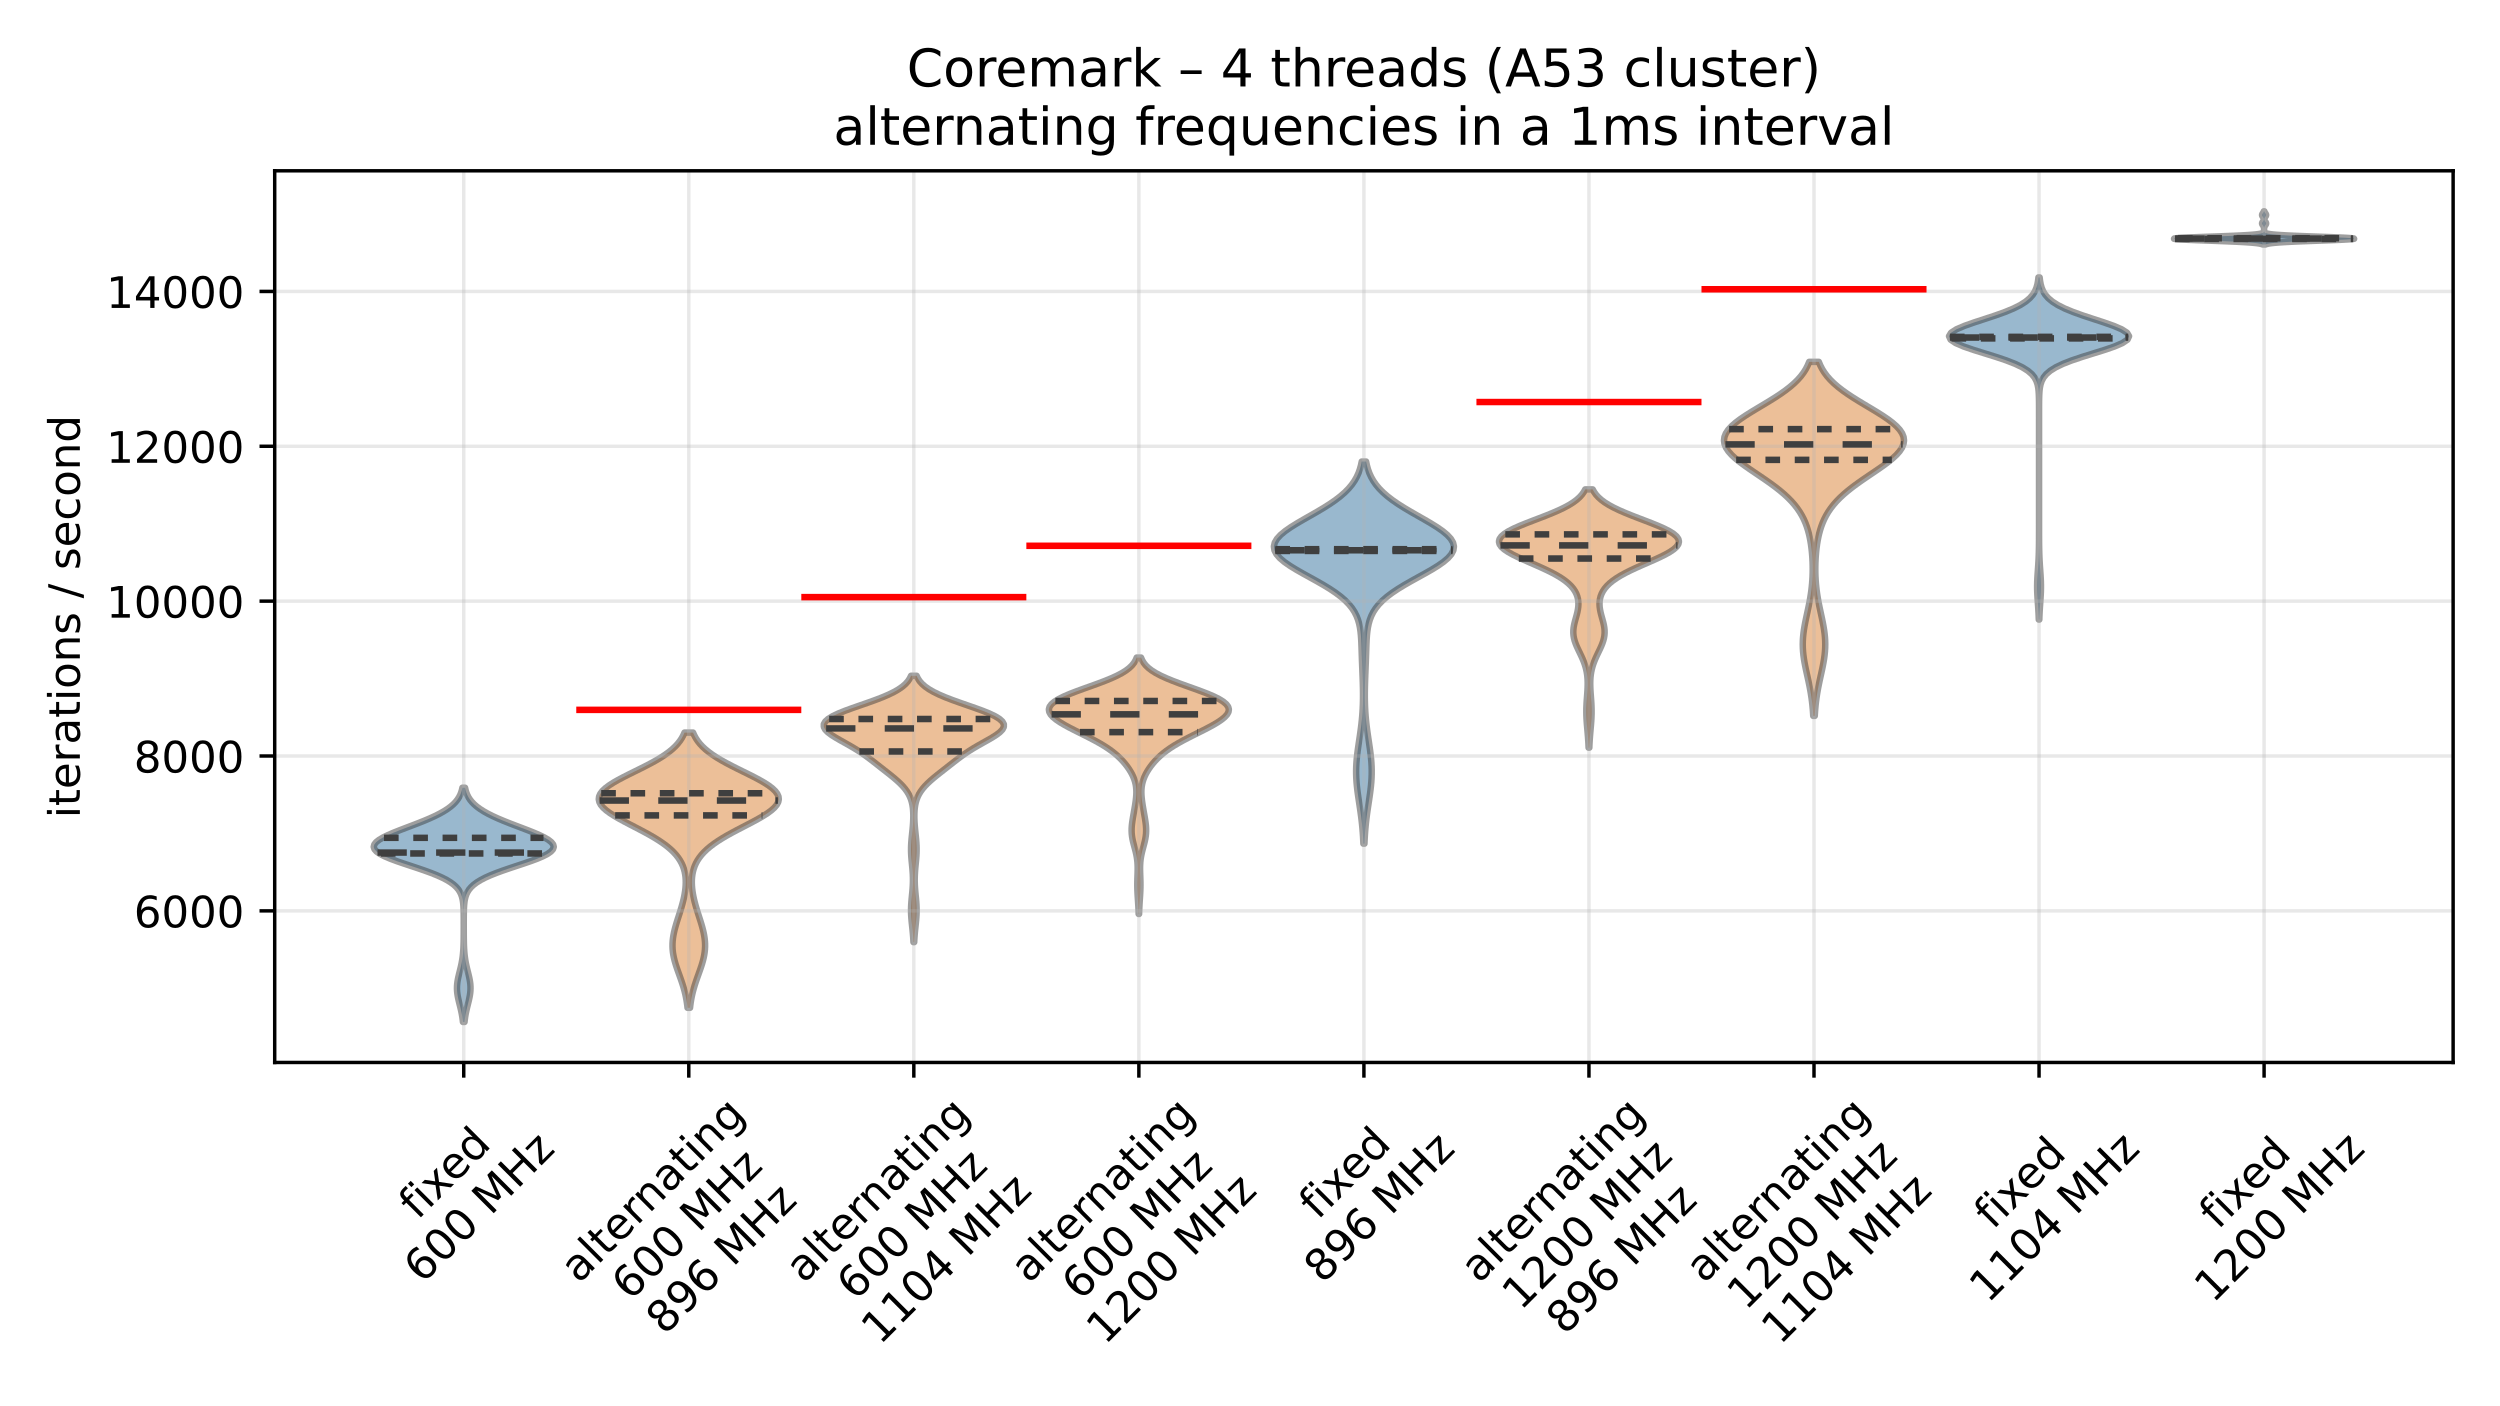 <?xml version="1.0" encoding="utf-8" standalone="no"?>
<!DOCTYPE svg PUBLIC "-//W3C//DTD SVG 1.1//EN"
  "http://www.w3.org/Graphics/SVG/1.1/DTD/svg11.dtd">
<!-- Created with matplotlib (https://matplotlib.org/) -->
<svg height="324pt" version="1.1" viewBox="0 0 576 324" width="576pt" xmlns="http://www.w3.org/2000/svg" xmlns:xlink="http://www.w3.org/1999/xlink">
 <defs>
  <style type="text/css">*{stroke-linecap:butt;stroke-linejoin:round;}</style>
 </defs>
 <g id="figure_1">
  <g id="patch_1">
   <path d="M 0 324 
L 576 324 
L 576 0 
L 0 0 
z
" style="fill:#ffffff;"/>
  </g>
  <g id="axes_1">
   <g id="patch_2">
    <path d="M 63.291 244.795 
L 565.2 244.795 
L 565.2 39.355 
L 63.291 39.355 
z
" style="fill:#ffffff;"/>
   </g>
   <g id="PolyCollection_1">
    <defs>
     <path d="M 107.028 -88.543 
L 106.662 -88.543 
L 106.6 -89.088 
L 106.525 -89.633 
L 106.435 -90.178 
L 106.331 -90.723 
L 106.214 -91.268 
L 106.087 -91.813 
L 105.952 -92.358 
L 105.815 -92.903 
L 105.682 -93.449 
L 105.559 -93.994 
L 105.452 -94.539 
L 105.368 -95.084 
L 105.311 -95.629 
L 105.284 -96.174 
L 105.291 -96.719 
L 105.329 -97.264 
L 105.396 -97.809 
L 105.49 -98.354 
L 105.603 -98.899 
L 105.731 -99.444 
L 105.866 -99.989 
L 106.003 -100.534 
L 106.135 -101.08 
L 106.259 -101.625 
L 106.372 -102.17 
L 106.47 -102.715 
L 106.555 -103.26 
L 106.625 -103.805 
L 106.681 -104.35 
L 106.726 -104.895 
L 106.76 -105.44 
L 106.786 -105.985 
L 106.804 -106.53 
L 106.818 -107.075 
L 106.827 -107.62 
L 106.833 -108.165 
L 106.838 -108.711 
L 106.84 -109.256 
L 106.842 -109.801 
L 106.843 -110.346 
L 106.843 -110.891 
L 106.842 -111.436 
L 106.841 -111.981 
L 106.839 -112.526 
L 106.835 -113.071 
L 106.828 -113.616 
L 106.816 -114.161 
L 106.797 -114.706 
L 106.768 -115.251 
L 106.724 -115.796 
L 106.657 -116.342 
L 106.56 -116.887 
L 106.421 -117.432 
L 106.226 -117.977 
L 105.961 -118.522 
L 105.607 -119.067 
L 105.145 -119.612 
L 104.557 -120.157 
L 103.826 -120.702 
L 102.939 -121.247 
L 101.889 -121.792 
L 100.676 -122.337 
L 99.313 -122.882 
L 97.82 -123.427 
L 96.231 -123.973 
L 94.59 -124.518 
L 92.95 -125.063 
L 91.369 -125.608 
L 89.907 -126.153 
L 88.622 -126.698 
L 87.565 -127.243 
L 86.776 -127.788 
L 86.285 -128.333 
L 86.105 -128.878 
L 86.235 -129.423 
L 86.66 -129.968 
L 87.354 -130.513 
L 88.282 -131.058 
L 89.401 -131.604 
L 90.666 -132.149 
L 92.031 -132.694 
L 93.452 -133.239 
L 94.889 -133.784 
L 96.305 -134.329 
L 97.67 -134.874 
L 98.96 -135.419 
L 100.156 -135.964 
L 101.245 -136.509 
L 102.219 -137.054 
L 103.077 -137.599 
L 103.818 -138.144 
L 104.449 -138.689 
L 104.976 -139.235 
L 105.409 -139.78 
L 105.759 -140.325 
L 106.036 -140.87 
L 106.253 -141.415 
L 106.418 -141.96 
L 106.542 -142.505 
L 107.147 -142.505 
L 107.147 -142.505 
L 107.271 -141.96 
L 107.437 -141.415 
L 107.653 -140.87 
L 107.93 -140.325 
L 108.28 -139.78 
L 108.713 -139.235 
L 109.24 -138.689 
L 109.871 -138.144 
L 110.613 -137.599 
L 111.47 -137.054 
L 112.445 -136.509 
L 113.534 -135.964 
L 114.729 -135.419 
L 116.019 -134.874 
L 117.385 -134.329 
L 118.801 -133.784 
L 120.237 -133.239 
L 121.659 -132.694 
L 123.024 -132.149 
L 124.289 -131.604 
L 125.408 -131.058 
L 126.335 -130.513 
L 127.03 -129.968 
L 127.455 -129.423 
L 127.585 -128.878 
L 127.405 -128.333 
L 126.913 -127.788 
L 126.125 -127.243 
L 125.067 -126.698 
L 123.782 -126.153 
L 122.32 -125.608 
L 120.739 -125.063 
L 119.099 -124.518 
L 117.459 -123.973 
L 115.87 -123.427 
L 114.377 -122.882 
L 113.013 -122.337 
L 111.801 -121.792 
L 110.75 -121.247 
L 109.863 -120.702 
L 109.132 -120.157 
L 108.544 -119.612 
L 108.083 -119.067 
L 107.729 -118.522 
L 107.463 -117.977 
L 107.269 -117.432 
L 107.13 -116.887 
L 107.033 -116.342 
L 106.966 -115.796 
L 106.921 -115.251 
L 106.892 -114.706 
L 106.874 -114.161 
L 106.862 -113.616 
L 106.855 -113.071 
L 106.851 -112.526 
L 106.848 -111.981 
L 106.847 -111.436 
L 106.847 -110.891 
L 106.847 -110.346 
L 106.848 -109.801 
L 106.849 -109.256 
L 106.852 -108.711 
L 106.856 -108.165 
L 106.863 -107.62 
L 106.872 -107.075 
L 106.885 -106.53 
L 106.904 -105.985 
L 106.93 -105.44 
L 106.964 -104.895 
L 107.008 -104.35 
L 107.065 -103.805 
L 107.135 -103.26 
L 107.219 -102.715 
L 107.318 -102.17 
L 107.43 -101.625 
L 107.554 -101.08 
L 107.687 -100.534 
L 107.823 -99.989 
L 107.958 -99.444 
L 108.086 -98.899 
L 108.2 -98.354 
L 108.293 -97.809 
L 108.361 -97.264 
L 108.399 -96.719 
L 108.405 -96.174 
L 108.379 -95.629 
L 108.322 -95.084 
L 108.237 -94.539 
L 108.13 -93.994 
L 108.007 -93.449 
L 107.874 -92.903 
L 107.737 -92.358 
L 107.603 -91.813 
L 107.475 -91.268 
L 107.358 -90.723 
L 107.254 -90.178 
L 107.165 -89.633 
L 107.089 -89.088 
L 107.028 -88.543 
z
" id="m459e4c356c" style="stroke:#3f3f3f;stroke-opacity:0.5;stroke-width:1.5;"/>
    </defs>
    <g clip-path="url(#p10d0e52295)">
     <use style="fill:#35739e;fill-opacity:0.5;stroke:#3f3f3f;stroke-opacity:0.5;stroke-width:1.5;" x="0" xlink:href="#m459e4c356c" y="324"/>
    </g>
   </g>
   <g id="PolyCollection_2">
    <defs>
     <path d="M 158.982 -91.806 
L 158.408 -91.806 
L 158.333 -92.447 
L 158.243 -93.087 
L 158.137 -93.728 
L 158.014 -94.368 
L 157.874 -95.008 
L 157.716 -95.649 
L 157.541 -96.289 
L 157.35 -96.93 
L 157.145 -97.57 
L 156.928 -98.211 
L 156.702 -98.851 
L 156.472 -99.492 
L 156.243 -100.132 
L 156.017 -100.773 
L 155.802 -101.413 
L 155.602 -102.053 
L 155.421 -102.694 
L 155.264 -103.334 
L 155.135 -103.975 
L 155.036 -104.615 
L 154.971 -105.256 
L 154.94 -105.896 
L 154.943 -106.537 
L 154.98 -107.177 
L 155.049 -107.818 
L 155.147 -108.458 
L 155.273 -109.099 
L 155.421 -109.739 
L 155.589 -110.379 
L 155.772 -111.02 
L 155.967 -111.66 
L 156.169 -112.301 
L 156.374 -112.941 
L 156.579 -113.582 
L 156.78 -114.222 
L 156.974 -114.863 
L 157.158 -115.503 
L 157.33 -116.144 
L 157.487 -116.784 
L 157.627 -117.424 
L 157.747 -118.065 
L 157.847 -118.705 
L 157.923 -119.346 
L 157.973 -119.986 
L 157.995 -120.627 
L 157.985 -121.267 
L 157.941 -121.908 
L 157.858 -122.548 
L 157.733 -123.189 
L 157.559 -123.829 
L 157.332 -124.47 
L 157.045 -125.11 
L 156.693 -125.75 
L 156.27 -126.391 
L 155.77 -127.031 
L 155.188 -127.672 
L 154.52 -128.312 
L 153.763 -128.953 
L 152.916 -129.593 
L 151.983 -130.234 
L 150.967 -130.874 
L 149.877 -131.515 
L 148.724 -132.155 
L 147.523 -132.795 
L 146.293 -133.436 
L 145.055 -134.076 
L 143.836 -134.717 
L 142.662 -135.357 
L 141.561 -135.998 
L 140.561 -136.638 
L 139.691 -137.279 
L 138.976 -137.919 
L 138.437 -138.56 
L 138.093 -139.2 
L 137.955 -139.841 
L 138.029 -140.481 
L 138.313 -141.121 
L 138.802 -141.762 
L 139.481 -142.402 
L 140.332 -143.043 
L 141.329 -143.683 
L 142.447 -144.324 
L 143.654 -144.964 
L 144.921 -145.605 
L 146.216 -146.245 
L 147.512 -146.886 
L 148.782 -147.526 
L 150.003 -148.166 
L 151.157 -148.807 
L 152.23 -149.447 
L 153.21 -150.088 
L 154.094 -150.728 
L 154.878 -151.369 
L 155.563 -152.009 
L 156.154 -152.65 
L 156.656 -153.29 
L 157.078 -153.931 
L 157.426 -154.571 
L 157.711 -155.211 
L 159.679 -155.211 
L 159.679 -155.211 
L 159.963 -154.571 
L 160.312 -153.931 
L 160.733 -153.29 
L 161.236 -152.65 
L 161.827 -152.009 
L 162.512 -151.369 
L 163.296 -150.728 
L 164.179 -150.088 
L 165.16 -149.447 
L 166.233 -148.807 
L 167.387 -148.166 
L 168.608 -147.526 
L 169.878 -146.886 
L 171.173 -146.245 
L 172.469 -145.605 
L 173.736 -144.964 
L 174.943 -144.324 
L 176.06 -143.683 
L 177.058 -143.043 
L 177.908 -142.402 
L 178.588 -141.762 
L 179.076 -141.121 
L 179.361 -140.481 
L 179.435 -139.841 
L 179.297 -139.2 
L 178.952 -138.56 
L 178.414 -137.919 
L 177.699 -137.279 
L 176.829 -136.638 
L 175.829 -135.998 
L 174.728 -135.357 
L 173.554 -134.717 
L 172.334 -134.076 
L 171.097 -133.436 
L 169.867 -132.795 
L 168.666 -132.155 
L 167.513 -131.515 
L 166.423 -130.874 
L 165.407 -130.234 
L 164.473 -129.593 
L 163.627 -128.953 
L 162.87 -128.312 
L 162.202 -127.672 
L 161.62 -127.031 
L 161.12 -126.391 
L 160.696 -125.75 
L 160.345 -125.11 
L 160.058 -124.47 
L 159.831 -123.829 
L 159.657 -123.189 
L 159.531 -122.548 
L 159.449 -121.908 
L 159.404 -121.267 
L 159.395 -120.627 
L 159.417 -119.986 
L 159.467 -119.346 
L 159.543 -118.705 
L 159.643 -118.065 
L 159.763 -117.424 
L 159.903 -116.784 
L 160.06 -116.144 
L 160.232 -115.503 
L 160.416 -114.863 
L 160.61 -114.222 
L 160.811 -113.582 
L 161.016 -112.941 
L 161.221 -112.301 
L 161.423 -111.66 
L 161.617 -111.02 
L 161.801 -110.379 
L 161.969 -109.739 
L 162.117 -109.099 
L 162.242 -108.458 
L 162.341 -107.818 
L 162.41 -107.177 
L 162.447 -106.537 
L 162.45 -105.896 
L 162.419 -105.256 
L 162.353 -104.615 
L 162.255 -103.975 
L 162.126 -103.334 
L 161.969 -102.694 
L 161.788 -102.053 
L 161.588 -101.413 
L 161.372 -100.773 
L 161.147 -100.132 
L 160.917 -99.492 
L 160.687 -98.851 
L 160.462 -98.211 
L 160.245 -97.57 
L 160.04 -96.93 
L 159.849 -96.289 
L 159.674 -95.649 
L 159.516 -95.008 
L 159.376 -94.368 
L 159.253 -93.728 
L 159.147 -93.087 
L 159.057 -92.447 
L 158.982 -91.806 
z
" id="m27b0362125" style="stroke:#3f3f3f;stroke-opacity:0.5;stroke-width:1.5;"/>
    </defs>
    <g clip-path="url(#p10d0e52295)">
     <use style="fill:#db8132;fill-opacity:0.5;stroke:#3f3f3f;stroke-opacity:0.5;stroke-width:1.5;" x="0" xlink:href="#m27b0362125" y="324"/>
    </g>
   </g>
   <g id="PolyCollection_3">
    <defs>
     <path d="M 210.632 -106.934 
L 210.458 -106.934 
L 210.425 -107.554 
L 210.383 -108.174 
L 210.334 -108.794 
L 210.277 -109.414 
L 210.215 -110.033 
L 210.149 -110.653 
L 210.084 -111.273 
L 210.023 -111.893 
L 209.971 -112.513 
L 209.931 -113.133 
L 209.907 -113.752 
L 209.901 -114.372 
L 209.913 -114.992 
L 209.942 -115.612 
L 209.984 -116.232 
L 210.038 -116.852 
L 210.097 -117.472 
L 210.158 -118.091 
L 210.215 -118.711 
L 210.264 -119.331 
L 210.303 -119.951 
L 210.328 -120.571 
L 210.338 -121.191 
L 210.332 -121.81 
L 210.311 -122.43 
L 210.277 -123.05 
L 210.23 -123.67 
L 210.175 -124.29 
L 210.115 -124.91 
L 210.054 -125.529 
L 209.999 -126.149 
L 209.952 -126.769 
L 209.919 -127.389 
L 209.903 -128.009 
L 209.904 -128.629 
L 209.923 -129.249 
L 209.958 -129.868 
L 210.007 -130.488 
L 210.065 -131.108 
L 210.129 -131.728 
L 210.194 -132.348 
L 210.256 -132.968 
L 210.312 -133.587 
L 210.358 -134.207 
L 210.393 -134.827 
L 210.415 -135.447 
L 210.421 -136.067 
L 210.409 -136.687 
L 210.375 -137.307 
L 210.314 -137.926 
L 210.219 -138.546 
L 210.084 -139.166 
L 209.9 -139.786 
L 209.659 -140.406 
L 209.352 -141.026 
L 208.973 -141.645 
L 208.518 -142.265 
L 207.987 -142.885 
L 207.385 -143.505 
L 206.718 -144.125 
L 206 -144.745 
L 205.243 -145.365 
L 204.464 -145.984 
L 203.674 -146.604 
L 202.882 -147.224 
L 202.093 -147.844 
L 201.301 -148.464 
L 200.499 -149.084 
L 199.67 -149.703 
L 198.798 -150.323 
L 197.87 -150.943 
L 196.878 -151.563 
L 195.825 -152.183 
L 194.728 -152.803 
L 193.62 -153.423 
L 192.546 -154.042 
L 191.565 -154.662 
L 190.741 -155.282 
L 190.137 -155.902 
L 189.81 -156.522 
L 189.805 -157.142 
L 190.146 -157.761 
L 190.836 -158.381 
L 191.855 -159.001 
L 193.161 -159.621 
L 194.696 -160.241 
L 196.389 -160.861 
L 198.165 -161.48 
L 199.947 -162.1 
L 201.67 -162.72 
L 203.276 -163.34 
L 204.725 -163.96 
L 205.991 -164.58 
L 207.064 -165.2 
L 207.947 -165.819 
L 208.651 -166.439 
L 209.198 -167.059 
L 209.61 -167.679 
L 209.912 -168.299 
L 211.178 -168.299 
L 211.178 -168.299 
L 211.48 -167.679 
L 211.892 -167.059 
L 212.439 -166.439 
L 213.143 -165.819 
L 214.026 -165.2 
L 215.099 -164.58 
L 216.365 -163.96 
L 217.814 -163.34 
L 219.42 -162.72 
L 221.143 -162.1 
L 222.925 -161.48 
L 224.701 -160.861 
L 226.394 -160.241 
L 227.929 -159.621 
L 229.235 -159.001 
L 230.254 -158.381 
L 230.944 -157.761 
L 231.285 -157.142 
L 231.28 -156.522 
L 230.954 -155.902 
L 230.349 -155.282 
L 229.525 -154.662 
L 228.544 -154.042 
L 227.47 -153.423 
L 226.362 -152.803 
L 225.265 -152.183 
L 224.212 -151.563 
L 223.22 -150.943 
L 222.292 -150.323 
L 221.421 -149.703 
L 220.591 -149.084 
L 219.789 -148.464 
L 218.997 -147.844 
L 218.208 -147.224 
L 217.416 -146.604 
L 216.626 -145.984 
L 215.847 -145.365 
L 215.09 -144.745 
L 214.372 -144.125 
L 213.706 -143.505 
L 213.103 -142.885 
L 212.572 -142.265 
L 212.117 -141.645 
L 211.738 -141.026 
L 211.431 -140.406 
L 211.19 -139.786 
L 211.006 -139.166 
L 210.871 -138.546 
L 210.776 -137.926 
L 210.715 -137.307 
L 210.681 -136.687 
L 210.669 -136.067 
L 210.675 -135.447 
L 210.697 -134.827 
L 210.732 -134.207 
L 210.778 -133.587 
L 210.834 -132.968 
L 210.896 -132.348 
L 210.961 -131.728 
L 211.025 -131.108 
L 211.083 -130.488 
L 211.132 -129.868 
L 211.167 -129.249 
L 211.186 -128.629 
L 211.187 -128.009 
L 211.171 -127.389 
L 211.138 -126.769 
L 211.091 -126.149 
L 211.036 -125.529 
L 210.975 -124.91 
L 210.915 -124.29 
L 210.86 -123.67 
L 210.814 -123.05 
L 210.779 -122.43 
L 210.758 -121.81 
L 210.752 -121.191 
L 210.762 -120.571 
L 210.787 -119.951 
L 210.826 -119.331 
L 210.875 -118.711 
L 210.932 -118.091 
L 210.993 -117.472 
L 211.052 -116.852 
L 211.106 -116.232 
L 211.149 -115.612 
L 211.177 -114.992 
L 211.189 -114.372 
L 211.183 -113.752 
L 211.159 -113.133 
L 211.119 -112.513 
L 211.067 -111.893 
L 211.006 -111.273 
L 210.941 -110.653 
L 210.875 -110.033 
L 210.813 -109.414 
L 210.756 -108.794 
L 210.707 -108.174 
L 210.665 -107.554 
L 210.632 -106.934 
z
" id="m99bcf58bb6" style="stroke:#3f3f3f;stroke-opacity:0.5;stroke-width:1.5;"/>
    </defs>
    <g clip-path="url(#p10d0e52295)">
     <use style="fill:#db8132;fill-opacity:0.5;stroke:#3f3f3f;stroke-opacity:0.5;stroke-width:1.5;" x="0" xlink:href="#m99bcf58bb6" y="324"/>
    </g>
   </g>
   <g id="PolyCollection_4">
    <defs>
     <path d="M 262.444 -113.425 
L 262.346 -113.425 
L 262.326 -114.021 
L 262.301 -114.618 
L 262.27 -115.215 
L 262.235 -115.811 
L 262.197 -116.408 
L 262.157 -117.005 
L 262.119 -117.601 
L 262.084 -118.198 
L 262.056 -118.795 
L 262.037 -119.391 
L 262.028 -119.988 
L 262.03 -120.585 
L 262.041 -121.181 
L 262.059 -121.778 
L 262.08 -122.375 
L 262.1 -122.971 
L 262.113 -123.568 
L 262.114 -124.165 
L 262.098 -124.761 
L 262.06 -125.358 
L 261.997 -125.955 
L 261.909 -126.551 
L 261.795 -127.148 
L 261.659 -127.745 
L 261.507 -128.341 
L 261.347 -128.938 
L 261.188 -129.535 
L 261.04 -130.131 
L 260.912 -130.728 
L 260.814 -131.325 
L 260.75 -131.921 
L 260.721 -132.518 
L 260.728 -133.115 
L 260.766 -133.711 
L 260.829 -134.308 
L 260.912 -134.905 
L 261.007 -135.501 
L 261.109 -136.098 
L 261.215 -136.695 
L 261.32 -137.291 
L 261.423 -137.888 
L 261.521 -138.485 
L 261.611 -139.081 
L 261.69 -139.678 
L 261.755 -140.275 
L 261.798 -140.871 
L 261.816 -141.468 
L 261.802 -142.065 
L 261.75 -142.661 
L 261.657 -143.258 
L 261.517 -143.855 
L 261.329 -144.451 
L 261.093 -145.048 
L 260.809 -145.645 
L 260.478 -146.241 
L 260.102 -146.838 
L 259.682 -147.435 
L 259.218 -148.031 
L 258.705 -148.628 
L 258.141 -149.225 
L 257.517 -149.821 
L 256.826 -150.418 
L 256.061 -151.015 
L 255.215 -151.611 
L 254.287 -152.208 
L 253.279 -152.805 
L 252.2 -153.401 
L 251.062 -153.998 
L 249.885 -154.595 
L 248.69 -155.191 
L 247.501 -155.788 
L 246.345 -156.385 
L 245.25 -156.981 
L 244.245 -157.578 
L 243.362 -158.175 
L 242.63 -158.772 
L 242.083 -159.368 
L 241.749 -159.965 
L 241.655 -160.562 
L 241.82 -161.158 
L 242.256 -161.755 
L 242.962 -162.352 
L 243.926 -162.948 
L 245.122 -163.545 
L 246.515 -164.142 
L 248.055 -164.738 
L 249.689 -165.335 
L 251.359 -165.932 
L 253.006 -166.528 
L 254.58 -167.125 
L 256.035 -167.722 
L 257.338 -168.318 
L 258.471 -168.915 
L 259.425 -169.512 
L 260.204 -170.108 
L 260.821 -170.705 
L 261.294 -171.302 
L 261.645 -171.898 
L 261.899 -172.495 
L 262.892 -172.495 
L 262.892 -172.495 
L 263.145 -171.898 
L 263.497 -171.302 
L 263.97 -170.705 
L 264.586 -170.108 
L 265.365 -169.512 
L 266.319 -168.915 
L 267.452 -168.318 
L 268.756 -167.722 
L 270.211 -167.125 
L 271.784 -166.528 
L 273.431 -165.932 
L 275.101 -165.335 
L 276.735 -164.738 
L 278.276 -164.142 
L 279.668 -163.545 
L 280.865 -162.948 
L 281.828 -162.352 
L 282.534 -161.755 
L 282.97 -161.158 
L 283.135 -160.562 
L 283.041 -159.965 
L 282.707 -159.368 
L 282.16 -158.772 
L 281.429 -158.175 
L 280.545 -157.578 
L 279.541 -156.981 
L 278.446 -156.385 
L 277.29 -155.788 
L 276.101 -155.191 
L 274.905 -154.595 
L 273.728 -153.998 
L 272.591 -153.401 
L 271.512 -152.805 
L 270.504 -152.208 
L 269.576 -151.611 
L 268.73 -151.015 
L 267.964 -150.418 
L 267.273 -149.821 
L 266.65 -149.225 
L 266.085 -148.628 
L 265.573 -148.031 
L 265.108 -147.435 
L 264.688 -146.838 
L 264.312 -146.241 
L 263.981 -145.645 
L 263.697 -145.048 
L 263.461 -144.451 
L 263.273 -143.855 
L 263.134 -143.258 
L 263.04 -142.661 
L 262.988 -142.065 
L 262.974 -141.468 
L 262.992 -140.871 
L 263.036 -140.275 
L 263.1 -139.678 
L 263.179 -139.081 
L 263.269 -138.485 
L 263.367 -137.888 
L 263.47 -137.291 
L 263.575 -136.695 
L 263.681 -136.098 
L 263.784 -135.501 
L 263.879 -134.905 
L 263.961 -134.308 
L 264.025 -133.711 
L 264.062 -133.115 
L 264.069 -132.518 
L 264.041 -131.921 
L 263.976 -131.325 
L 263.878 -130.728 
L 263.751 -130.131 
L 263.603 -129.535 
L 263.444 -128.938 
L 263.283 -128.341 
L 263.131 -127.745 
L 262.995 -127.148 
L 262.882 -126.551 
L 262.793 -125.955 
L 262.73 -125.358 
L 262.692 -124.761 
L 262.676 -124.165 
L 262.677 -123.568 
L 262.69 -122.971 
L 262.71 -122.375 
L 262.731 -121.778 
L 262.749 -121.181 
L 262.76 -120.585 
L 262.762 -119.988 
L 262.753 -119.391 
L 262.734 -118.795 
L 262.706 -118.198 
L 262.671 -117.601 
L 262.633 -117.005 
L 262.593 -116.408 
L 262.555 -115.811 
L 262.52 -115.215 
L 262.49 -114.618 
L 262.465 -114.021 
L 262.444 -113.425 
z
" id="m26652d2b5a" style="stroke:#3f3f3f;stroke-opacity:0.5;stroke-width:1.5;"/>
    </defs>
    <g clip-path="url(#p10d0e52295)">
     <use style="fill:#db8132;fill-opacity:0.5;stroke:#3f3f3f;stroke-opacity:0.5;stroke-width:1.5;" x="0" xlink:href="#m26652d2b5a" y="324"/>
    </g>
   </g>
   <g id="PolyCollection_5">
    <defs>
     <path d="M 314.368 -129.624 
L 314.122 -129.624 
L 314.082 -130.513 
L 314.032 -131.402 
L 313.971 -132.292 
L 313.899 -133.181 
L 313.814 -134.07 
L 313.717 -134.959 
L 313.608 -135.848 
L 313.488 -136.738 
L 313.361 -137.627 
L 313.228 -138.516 
L 313.093 -139.405 
L 312.96 -140.294 
L 312.834 -141.184 
L 312.718 -142.073 
L 312.619 -142.962 
L 312.54 -143.851 
L 312.483 -144.74 
L 312.452 -145.63 
L 312.448 -146.519 
L 312.472 -147.408 
L 312.521 -148.297 
L 312.594 -149.187 
L 312.688 -150.076 
L 312.799 -150.965 
L 312.922 -151.854 
L 313.052 -152.743 
L 313.186 -153.633 
L 313.318 -154.522 
L 313.445 -155.411 
L 313.563 -156.3 
L 313.671 -157.189 
L 313.765 -158.079 
L 313.846 -158.968 
L 313.912 -159.857 
L 313.963 -160.746 
L 314 -161.636 
L 314.024 -162.525 
L 314.035 -163.414 
L 314.034 -164.303 
L 314.024 -165.192 
L 314.005 -166.082 
L 313.98 -166.971 
L 313.949 -167.86 
L 313.915 -168.749 
L 313.88 -169.638 
L 313.845 -170.528 
L 313.81 -171.417 
L 313.778 -172.306 
L 313.748 -173.195 
L 313.719 -174.085 
L 313.69 -174.974 
L 313.655 -175.863 
L 313.61 -176.752 
L 313.548 -177.641 
L 313.457 -178.531 
L 313.327 -179.42 
L 313.143 -180.309 
L 312.888 -181.198 
L 312.545 -182.087 
L 312.095 -182.977 
L 311.522 -183.866 
L 310.808 -184.755 
L 309.942 -185.644 
L 308.919 -186.534 
L 307.738 -187.423 
L 306.41 -188.312 
L 304.955 -189.201 
L 303.405 -190.09 
L 301.799 -190.98 
L 300.189 -191.869 
L 298.632 -192.758 
L 297.186 -193.647 
L 295.914 -194.536 
L 294.869 -195.426 
L 294.098 -196.315 
L 293.637 -197.204 
L 293.505 -198.093 
L 293.708 -198.982 
L 294.232 -199.872 
L 295.05 -200.761 
L 296.124 -201.65 
L 297.404 -202.539 
L 298.834 -203.429 
L 300.358 -204.318 
L 301.92 -205.207 
L 303.471 -206.096 
L 304.966 -206.985 
L 306.372 -207.875 
L 307.662 -208.764 
L 308.82 -209.653 
L 309.839 -210.542 
L 310.718 -211.431 
L 311.461 -212.321 
L 312.079 -213.21 
L 312.584 -214.099 
L 312.989 -214.988 
L 313.309 -215.878 
L 313.557 -216.767 
L 313.747 -217.656 
L 314.744 -217.656 
L 314.744 -217.656 
L 314.934 -216.767 
L 315.182 -215.878 
L 315.502 -214.988 
L 315.907 -214.099 
L 316.411 -213.21 
L 317.029 -212.321 
L 317.773 -211.431 
L 318.652 -210.542 
L 319.671 -209.653 
L 320.829 -208.764 
L 322.119 -207.875 
L 323.525 -206.985 
L 325.02 -206.096 
L 326.57 -205.207 
L 328.133 -204.318 
L 329.657 -203.429 
L 331.087 -202.539 
L 332.367 -201.65 
L 333.44 -200.761 
L 334.259 -199.872 
L 334.783 -198.982 
L 334.985 -198.093 
L 334.854 -197.204 
L 334.393 -196.315 
L 333.622 -195.426 
L 332.577 -194.536 
L 331.304 -193.647 
L 329.859 -192.758 
L 328.301 -191.869 
L 326.691 -190.98 
L 325.086 -190.09 
L 323.535 -189.201 
L 322.081 -188.312 
L 320.753 -187.423 
L 319.572 -186.534 
L 318.548 -185.644 
L 317.683 -184.755 
L 316.969 -183.866 
L 316.395 -182.977 
L 315.946 -182.087 
L 315.603 -181.198 
L 315.348 -180.309 
L 315.164 -179.42 
L 315.033 -178.531 
L 314.943 -177.641 
L 314.88 -176.752 
L 314.836 -175.863 
L 314.801 -174.974 
L 314.771 -174.085 
L 314.742 -173.195 
L 314.712 -172.306 
L 314.68 -171.417 
L 314.646 -170.528 
L 314.611 -169.638 
L 314.575 -168.749 
L 314.541 -167.86 
L 314.511 -166.971 
L 314.485 -166.082 
L 314.467 -165.192 
L 314.456 -164.303 
L 314.456 -163.414 
L 314.467 -162.525 
L 314.491 -161.636 
L 314.528 -160.746 
L 314.579 -159.857 
L 314.645 -158.968 
L 314.725 -158.079 
L 314.82 -157.189 
L 314.927 -156.3 
L 315.046 -155.411 
L 315.173 -154.522 
L 315.305 -153.633 
L 315.438 -152.743 
L 315.569 -151.854 
L 315.692 -150.965 
L 315.803 -150.076 
L 315.896 -149.187 
L 315.97 -148.297 
L 316.019 -147.408 
L 316.042 -146.519 
L 316.038 -145.63 
L 316.007 -144.74 
L 315.951 -143.851 
L 315.871 -142.962 
L 315.772 -142.073 
L 315.657 -141.184 
L 315.531 -140.294 
L 315.398 -139.405 
L 315.263 -138.516 
L 315.13 -137.627 
L 315.002 -136.738 
L 314.883 -135.848 
L 314.774 -134.959 
L 314.677 -134.07 
L 314.592 -133.181 
L 314.519 -132.292 
L 314.459 -131.402 
L 314.409 -130.513 
L 314.368 -129.624 
z
" id="mdfd1cf4dc5" style="stroke:#3f3f3f;stroke-opacity:0.5;stroke-width:1.5;"/>
    </defs>
    <g clip-path="url(#p10d0e52295)">
     <use style="fill:#35739e;fill-opacity:0.5;stroke:#3f3f3f;stroke-opacity:0.5;stroke-width:1.5;" x="0" xlink:href="#mdfd1cf4dc5" y="324"/>
    </g>
   </g>
   <g id="PolyCollection_6">
    <defs>
     <path d="M 366.178 -151.739 
L 366.013 -151.739 
L 365.987 -152.34 
L 365.954 -152.941 
L 365.917 -153.542 
L 365.874 -154.143 
L 365.826 -154.744 
L 365.775 -155.345 
L 365.722 -155.946 
L 365.669 -156.547 
L 365.618 -157.148 
L 365.573 -157.749 
L 365.535 -158.35 
L 365.507 -158.951 
L 365.49 -159.552 
L 365.486 -160.153 
L 365.493 -160.754 
L 365.513 -161.355 
L 365.542 -161.956 
L 365.58 -162.557 
L 365.623 -163.158 
L 365.667 -163.759 
L 365.711 -164.36 
L 365.749 -164.961 
L 365.778 -165.562 
L 365.795 -166.163 
L 365.796 -166.764 
L 365.778 -167.365 
L 365.737 -167.966 
L 365.671 -168.567 
L 365.576 -169.168 
L 365.45 -169.769 
L 365.293 -170.37 
L 365.104 -170.971 
L 364.884 -171.572 
L 364.637 -172.173 
L 364.368 -172.774 
L 364.084 -173.375 
L 363.794 -173.976 
L 363.509 -174.577 
L 363.239 -175.178 
L 362.998 -175.779 
L 362.794 -176.38 
L 362.638 -176.981 
L 362.535 -177.582 
L 362.487 -178.183 
L 362.496 -178.784 
L 362.556 -179.385 
L 362.66 -179.986 
L 362.797 -180.587 
L 362.957 -181.188 
L 363.124 -181.789 
L 363.288 -182.39 
L 363.434 -182.991 
L 363.552 -183.592 
L 363.632 -184.193 
L 363.666 -184.794 
L 363.645 -185.395 
L 363.563 -185.996 
L 363.413 -186.597 
L 363.186 -187.198 
L 362.875 -187.799 
L 362.47 -188.4 
L 361.962 -189.001 
L 361.343 -189.602 
L 360.605 -190.203 
L 359.745 -190.804 
L 358.763 -191.405 
L 357.665 -192.006 
L 356.462 -192.607 
L 355.174 -193.208 
L 353.826 -193.809 
L 352.451 -194.41 
L 351.086 -195.011 
L 349.773 -195.612 
L 348.557 -196.213 
L 347.482 -196.814 
L 346.59 -197.415 
L 345.919 -198.016 
L 345.5 -198.617 
L 345.355 -199.218 
L 345.497 -199.819 
L 345.925 -200.42 
L 346.629 -201.021 
L 347.584 -201.622 
L 348.756 -202.223 
L 350.104 -202.824 
L 351.578 -203.425 
L 353.128 -204.026 
L 354.701 -204.627 
L 356.25 -205.228 
L 357.732 -205.829 
L 359.113 -206.43 
L 360.367 -207.031 
L 361.479 -207.632 
L 362.442 -208.233 
L 363.256 -208.834 
L 363.929 -209.435 
L 364.473 -210.036 
L 364.903 -210.637 
L 365.235 -211.238 
L 366.956 -211.238 
L 366.956 -211.238 
L 367.288 -210.637 
L 367.718 -210.036 
L 368.262 -209.435 
L 368.935 -208.834 
L 369.749 -208.233 
L 370.712 -207.632 
L 371.824 -207.031 
L 373.078 -206.43 
L 374.459 -205.829 
L 375.941 -205.228 
L 377.49 -204.627 
L 379.063 -204.026 
L 380.613 -203.425 
L 382.087 -202.824 
L 383.435 -202.223 
L 384.607 -201.622 
L 385.562 -201.021 
L 386.265 -200.42 
L 386.694 -199.819 
L 386.836 -199.218 
L 386.691 -198.617 
L 386.272 -198.016 
L 385.601 -197.415 
L 384.709 -196.814 
L 383.634 -196.213 
L 382.418 -195.612 
L 381.105 -195.011 
L 379.74 -194.41 
L 378.365 -193.809 
L 377.017 -193.208 
L 375.729 -192.607 
L 374.526 -192.006 
L 373.428 -191.405 
L 372.446 -190.804 
L 371.586 -190.203 
L 370.848 -189.602 
L 370.229 -189.001 
L 369.721 -188.4 
L 369.316 -187.799 
L 369.005 -187.198 
L 368.778 -186.597 
L 368.628 -185.996 
L 368.546 -185.395 
L 368.525 -184.794 
L 368.559 -184.193 
L 368.639 -183.592 
L 368.757 -182.991 
L 368.903 -182.39 
L 369.067 -181.789 
L 369.234 -181.188 
L 369.394 -180.587 
L 369.531 -179.986 
L 369.635 -179.385 
L 369.695 -178.784 
L 369.703 -178.183 
L 369.656 -177.582 
L 369.553 -176.981 
L 369.397 -176.38 
L 369.193 -175.779 
L 368.951 -175.178 
L 368.682 -174.577 
L 368.397 -173.976 
L 368.107 -173.375 
L 367.823 -172.774 
L 367.554 -172.173 
L 367.307 -171.572 
L 367.087 -170.971 
L 366.898 -170.37 
L 366.741 -169.769 
L 366.615 -169.168 
L 366.52 -168.567 
L 366.454 -167.966 
L 366.413 -167.365 
L 366.395 -166.764 
L 366.396 -166.163 
L 366.413 -165.562 
L 366.442 -164.961 
L 366.48 -164.36 
L 366.523 -163.759 
L 366.568 -163.158 
L 366.611 -162.557 
L 366.649 -161.956 
L 366.678 -161.355 
L 366.698 -160.754 
L 366.705 -160.153 
L 366.701 -159.552 
L 366.684 -158.951 
L 366.656 -158.35 
L 366.618 -157.749 
L 366.573 -157.148 
L 366.522 -156.547 
L 366.469 -155.946 
L 366.416 -155.345 
L 366.365 -154.744 
L 366.317 -154.143 
L 366.274 -153.542 
L 366.236 -152.941 
L 366.204 -152.34 
L 366.178 -151.739 
z
" id="ma16b0bda0c" style="stroke:#3f3f3f;stroke-opacity:0.5;stroke-width:1.5;"/>
    </defs>
    <g clip-path="url(#p10d0e52295)">
     <use style="fill:#db8132;fill-opacity:0.5;stroke:#3f3f3f;stroke-opacity:0.5;stroke-width:1.5;" x="0" xlink:href="#ma16b0bda0c" y="324"/>
    </g>
   </g>
   <g id="PolyCollection_7">
    <defs>
     <path d="M 418.119 -159.061 
L 417.772 -159.061 
L 417.719 -159.885 
L 417.654 -160.709 
L 417.576 -161.533 
L 417.483 -162.357 
L 417.375 -163.181 
L 417.251 -164.005 
L 417.112 -164.829 
L 416.959 -165.653 
L 416.793 -166.476 
L 416.619 -167.3 
L 416.438 -168.124 
L 416.256 -168.948 
L 416.077 -169.772 
L 415.907 -170.596 
L 415.752 -171.42 
L 415.616 -172.244 
L 415.505 -173.068 
L 415.422 -173.892 
L 415.371 -174.716 
L 415.354 -175.539 
L 415.371 -176.363 
L 415.422 -177.187 
L 415.504 -178.011 
L 415.614 -178.835 
L 415.749 -179.659 
L 415.902 -180.483 
L 416.069 -181.307 
L 416.245 -182.131 
L 416.424 -182.955 
L 416.6 -183.779 
L 416.77 -184.602 
L 416.931 -185.426 
L 417.078 -186.25 
L 417.21 -187.074 
L 417.325 -187.898 
L 417.422 -188.722 
L 417.501 -189.546 
L 417.562 -190.37 
L 417.606 -191.194 
L 417.632 -192.018 
L 417.641 -192.842 
L 417.634 -193.665 
L 417.611 -194.489 
L 417.572 -195.313 
L 417.516 -196.137 
L 417.443 -196.961 
L 417.351 -197.785 
L 417.239 -198.609 
L 417.104 -199.433 
L 416.943 -200.257 
L 416.753 -201.081 
L 416.528 -201.904 
L 416.263 -202.728 
L 415.953 -203.552 
L 415.59 -204.376 
L 415.168 -205.2 
L 414.68 -206.024 
L 414.121 -206.848 
L 413.483 -207.672 
L 412.764 -208.496 
L 411.96 -209.32 
L 411.071 -210.144 
L 410.099 -210.967 
L 409.051 -211.791 
L 407.935 -212.615 
L 406.766 -213.439 
L 405.559 -214.263 
L 404.338 -215.087 
L 403.125 -215.911 
L 401.949 -216.735 
L 400.839 -217.559 
L 399.827 -218.383 
L 398.943 -219.207 
L 398.216 -220.03 
L 397.671 -220.854 
L 397.329 -221.678 
L 397.206 -222.502 
L 397.309 -223.326 
L 397.639 -224.15 
L 398.19 -224.974 
L 398.946 -225.798 
L 399.885 -226.622 
L 400.981 -227.446 
L 402.2 -228.27 
L 403.509 -229.093 
L 404.872 -229.917 
L 406.253 -230.741 
L 407.618 -231.565 
L 408.94 -232.389 
L 410.193 -233.213 
L 411.358 -234.037 
L 412.42 -234.861 
L 413.372 -235.685 
L 414.21 -236.509 
L 414.935 -237.333 
L 415.552 -238.156 
L 416.068 -238.98 
L 416.493 -239.804 
L 416.837 -240.628 
L 419.054 -240.628 
L 419.054 -240.628 
L 419.398 -239.804 
L 419.823 -238.98 
L 420.339 -238.156 
L 420.956 -237.333 
L 421.681 -236.509 
L 422.519 -235.685 
L 423.471 -234.861 
L 424.533 -234.037 
L 425.698 -233.213 
L 426.951 -232.389 
L 428.273 -231.565 
L 429.639 -230.741 
L 431.019 -229.917 
L 432.382 -229.093 
L 433.691 -228.27 
L 434.91 -227.446 
L 436.006 -226.622 
L 436.946 -225.798 
L 437.702 -224.974 
L 438.252 -224.15 
L 438.582 -223.326 
L 438.686 -222.502 
L 438.562 -221.678 
L 438.22 -220.854 
L 437.675 -220.03 
L 436.948 -219.207 
L 436.064 -218.383 
L 435.052 -217.559 
L 433.942 -216.735 
L 432.766 -215.911 
L 431.554 -215.087 
L 430.332 -214.263 
L 429.125 -213.439 
L 427.956 -212.615 
L 426.84 -211.791 
L 425.792 -210.967 
L 424.82 -210.144 
L 423.931 -209.32 
L 423.127 -208.496 
L 422.408 -207.672 
L 421.771 -206.848 
L 421.211 -206.024 
L 420.723 -205.2 
L 420.301 -204.376 
L 419.939 -203.552 
L 419.628 -202.728 
L 419.363 -201.904 
L 419.138 -201.081 
L 418.948 -200.257 
L 418.787 -199.433 
L 418.652 -198.609 
L 418.54 -197.785 
L 418.449 -196.961 
L 418.376 -196.137 
L 418.32 -195.313 
L 418.28 -194.489 
L 418.257 -193.665 
L 418.25 -192.842 
L 418.259 -192.018 
L 418.285 -191.194 
L 418.329 -190.37 
L 418.39 -189.546 
L 418.469 -188.722 
L 418.567 -187.898 
L 418.682 -187.074 
L 418.813 -186.25 
L 418.961 -185.426 
L 419.121 -184.602 
L 419.291 -183.779 
L 419.468 -182.955 
L 419.646 -182.131 
L 419.822 -181.307 
L 419.989 -180.483 
L 420.142 -179.659 
L 420.277 -178.835 
L 420.387 -178.011 
L 420.469 -177.187 
L 420.52 -176.363 
L 420.537 -175.539 
L 420.52 -174.716 
L 420.469 -173.892 
L 420.387 -173.068 
L 420.275 -172.244 
L 420.14 -171.42 
L 419.984 -170.596 
L 419.814 -169.772 
L 419.636 -168.948 
L 419.453 -168.124 
L 419.273 -167.3 
L 419.098 -166.476 
L 418.932 -165.653 
L 418.779 -164.829 
L 418.64 -164.005 
L 418.516 -163.181 
L 418.408 -162.357 
L 418.315 -161.533 
L 418.237 -160.709 
L 418.172 -159.885 
L 418.119 -159.061 
z
" id="m371b0c6cf9" style="stroke:#3f3f3f;stroke-opacity:0.5;stroke-width:1.5;"/>
    </defs>
    <g clip-path="url(#p10d0e52295)">
     <use style="fill:#db8132;fill-opacity:0.5;stroke:#3f3f3f;stroke-opacity:0.5;stroke-width:1.5;" x="0" xlink:href="#m371b0c6cf9" y="324"/>
    </g>
   </g>
   <g id="PolyCollection_8">
    <defs>
     <path d="M 469.856 -181.252 
L 469.736 -181.252 
L 469.706 -182.048 
L 469.668 -182.844 
L 469.622 -183.64 
L 469.569 -184.437 
L 469.513 -185.233 
L 469.458 -186.029 
L 469.41 -186.826 
L 469.374 -187.622 
L 469.354 -188.418 
L 469.354 -189.214 
L 469.373 -190.011 
L 469.408 -190.807 
L 469.456 -191.603 
L 469.51 -192.399 
L 469.567 -193.196 
L 469.62 -193.992 
L 469.666 -194.788 
L 469.705 -195.584 
L 469.735 -196.381 
L 469.756 -197.177 
L 469.771 -197.973 
L 469.781 -198.769 
L 469.788 -199.566 
L 469.791 -200.362 
L 469.793 -201.158 
L 469.795 -201.954 
L 469.795 -202.751 
L 469.796 -203.547 
L 469.796 -204.343 
L 469.796 -205.14 
L 469.796 -205.936 
L 469.796 -206.732 
L 469.796 -207.528 
L 469.796 -208.325 
L 469.796 -209.121 
L 469.796 -209.917 
L 469.796 -210.713 
L 469.796 -211.51 
L 469.796 -212.306 
L 469.796 -213.102 
L 469.796 -213.898 
L 469.796 -214.695 
L 469.796 -215.491 
L 469.796 -216.287 
L 469.796 -217.083 
L 469.796 -217.88 
L 469.796 -218.676 
L 469.796 -219.472 
L 469.796 -220.268 
L 469.796 -221.065 
L 469.796 -221.861 
L 469.796 -222.657 
L 469.796 -223.453 
L 469.796 -224.25 
L 469.796 -225.046 
L 469.796 -225.842 
L 469.796 -226.639 
L 469.796 -227.435 
L 469.795 -228.231 
L 469.795 -229.027 
L 469.794 -229.824 
L 469.792 -230.62 
L 469.786 -231.416 
L 469.774 -232.212 
L 469.75 -233.009 
L 469.703 -233.805 
L 469.616 -234.601 
L 469.461 -235.397 
L 469.2 -236.194 
L 468.781 -236.99 
L 468.142 -237.786 
L 467.215 -238.582 
L 465.939 -239.379 
L 464.276 -240.175 
L 462.232 -240.971 
L 459.869 -241.767 
L 457.315 -242.564 
L 454.763 -243.36 
L 452.443 -244.156 
L 450.594 -244.953 
L 449.421 -245.749 
L 449.056 -246.545 
L 449.53 -247.341 
L 450.776 -248.138 
L 452.636 -248.934 
L 454.899 -249.73 
L 457.337 -250.526 
L 459.744 -251.323 
L 461.96 -252.119 
L 463.884 -252.915 
L 465.47 -253.711 
L 466.721 -254.508 
L 467.669 -255.304 
L 468.362 -256.1 
L 468.853 -256.896 
L 469.191 -257.693 
L 469.417 -258.489 
L 469.564 -259.285 
L 469.658 -260.081 
L 469.933 -260.081 
L 469.933 -260.081 
L 470.027 -259.285 
L 470.175 -258.489 
L 470.401 -257.693 
L 470.738 -256.896 
L 471.229 -256.1 
L 471.922 -255.304 
L 472.87 -254.508 
L 474.121 -253.711 
L 475.708 -252.915 
L 477.631 -252.119 
L 479.847 -251.323 
L 482.254 -250.526 
L 484.692 -249.73 
L 486.955 -248.934 
L 488.815 -248.138 
L 490.061 -247.341 
L 490.536 -246.545 
L 490.17 -245.749 
L 488.997 -244.953 
L 487.149 -244.156 
L 484.829 -243.36 
L 482.276 -242.564 
L 479.723 -241.767 
L 477.359 -240.971 
L 475.315 -240.175 
L 473.653 -239.379 
L 472.377 -238.582 
L 471.449 -237.786 
L 470.81 -236.99 
L 470.391 -236.194 
L 470.131 -235.397 
L 469.976 -234.601 
L 469.889 -233.805 
L 469.841 -233.009 
L 469.817 -232.212 
L 469.805 -231.416 
L 469.8 -230.62 
L 469.797 -229.824 
L 469.796 -229.027 
L 469.796 -228.231 
L 469.796 -227.435 
L 469.796 -226.639 
L 469.796 -225.842 
L 469.796 -225.046 
L 469.796 -224.25 
L 469.796 -223.453 
L 469.796 -222.657 
L 469.796 -221.861 
L 469.796 -221.065 
L 469.796 -220.268 
L 469.796 -219.472 
L 469.796 -218.676 
L 469.796 -217.88 
L 469.796 -217.083 
L 469.796 -216.287 
L 469.796 -215.491 
L 469.796 -214.695 
L 469.796 -213.898 
L 469.796 -213.102 
L 469.796 -212.306 
L 469.796 -211.51 
L 469.796 -210.713 
L 469.796 -209.917 
L 469.796 -209.121 
L 469.796 -208.325 
L 469.796 -207.528 
L 469.796 -206.732 
L 469.796 -205.936 
L 469.796 -205.14 
L 469.796 -204.343 
L 469.796 -203.547 
L 469.796 -202.751 
L 469.797 -201.954 
L 469.798 -201.158 
L 469.8 -200.362 
L 469.804 -199.566 
L 469.81 -198.769 
L 469.82 -197.973 
L 469.835 -197.177 
L 469.857 -196.381 
L 469.887 -195.584 
L 469.925 -194.788 
L 469.972 -193.992 
L 470.025 -193.196 
L 470.081 -192.399 
L 470.136 -191.603 
L 470.183 -190.807 
L 470.219 -190.011 
L 470.237 -189.214 
L 470.237 -188.418 
L 470.218 -187.622 
L 470.182 -186.826 
L 470.133 -186.029 
L 470.079 -185.233 
L 470.022 -184.437 
L 469.969 -183.64 
L 469.923 -182.844 
L 469.885 -182.048 
L 469.856 -181.252 
z
" id="ma1f86f2b8f" style="stroke:#3f3f3f;stroke-opacity:0.5;stroke-width:1.5;"/>
    </defs>
    <g clip-path="url(#p10d0e52295)">
     <use style="fill:#35739e;fill-opacity:0.5;stroke:#3f3f3f;stroke-opacity:0.5;stroke-width:1.5;" x="0" xlink:href="#ma1f86f2b8f" y="324"/>
    </g>
   </g>
   <g id="PolyCollection_9">
    <defs>
     <path d="M 521.981 -267.671 
L 521.311 -267.671 
L 521.119 -267.748 
L 520.839 -267.825 
L 520.44 -267.902 
L 519.892 -267.979 
L 519.159 -268.056 
L 518.211 -268.133 
L 517.022 -268.211 
L 515.581 -268.288 
L 513.898 -268.365 
L 512.006 -268.442 
L 509.968 -268.519 
L 507.876 -268.596 
L 505.845 -268.673 
L 504.008 -268.75 
L 502.497 -268.828 
L 501.433 -268.905 
L 500.906 -268.982 
L 500.965 -269.059 
L 501.609 -269.136 
L 502.787 -269.213 
L 504.405 -269.29 
L 506.34 -269.367 
L 508.45 -269.445 
L 510.6 -269.522 
L 512.669 -269.599 
L 514.562 -269.676 
L 516.219 -269.753 
L 517.609 -269.83 
L 518.731 -269.907 
L 519.602 -269.985 
L 520.254 -270.062 
L 520.726 -270.139 
L 521.055 -270.216 
L 521.277 -270.293 
L 521.423 -270.37 
L 521.514 -270.447 
L 521.571 -270.524 
L 521.604 -270.602 
L 521.623 -270.679 
L 521.634 -270.756 
L 521.64 -270.833 
L 521.643 -270.91 
L 521.644 -270.987 
L 521.644 -271.064 
L 521.643 -271.141 
L 521.642 -271.219 
L 521.639 -271.296 
L 521.634 -271.373 
L 521.627 -271.45 
L 521.616 -271.527 
L 521.601 -271.604 
L 521.58 -271.681 
L 521.553 -271.758 
L 521.519 -271.836 
L 521.479 -271.913 
L 521.433 -271.99 
L 521.382 -272.067 
L 521.331 -272.144 
L 521.282 -272.221 
L 521.238 -272.298 
L 521.205 -272.375 
L 521.184 -272.453 
L 521.178 -272.53 
L 521.188 -272.607 
L 521.212 -272.684 
L 521.248 -272.761 
L 521.293 -272.838 
L 521.343 -272.915 
L 521.394 -272.992 
L 521.442 -273.07 
L 521.486 -273.147 
L 521.522 -273.224 
L 521.549 -273.301 
L 521.568 -273.378 
L 521.577 -273.455 
L 521.577 -273.532 
L 521.567 -273.61 
L 521.547 -273.687 
L 521.518 -273.764 
L 521.482 -273.841 
L 521.438 -273.918 
L 521.389 -273.995 
L 521.338 -274.072 
L 521.288 -274.149 
L 521.244 -274.227 
L 521.209 -274.304 
L 521.186 -274.381 
L 521.178 -274.458 
L 521.186 -274.535 
L 521.208 -274.612 
L 521.242 -274.689 
L 521.286 -274.766 
L 521.336 -274.844 
L 521.388 -274.921 
L 521.438 -274.998 
L 521.483 -275.075 
L 521.523 -275.152 
L 521.556 -275.229 
L 521.583 -275.306 
L 521.709 -275.306 
L 521.709 -275.306 
L 521.735 -275.229 
L 521.769 -275.152 
L 521.808 -275.075 
L 521.854 -274.998 
L 521.904 -274.921 
L 521.956 -274.844 
L 522.005 -274.766 
L 522.049 -274.689 
L 522.084 -274.612 
L 522.106 -274.535 
L 522.113 -274.458 
L 522.105 -274.381 
L 522.083 -274.304 
L 522.048 -274.227 
L 522.004 -274.149 
L 521.954 -274.072 
L 521.903 -273.995 
L 521.854 -273.918 
L 521.81 -273.841 
L 521.773 -273.764 
L 521.745 -273.687 
L 521.725 -273.61 
L 521.715 -273.532 
L 521.715 -273.455 
L 521.724 -273.378 
L 521.742 -273.301 
L 521.77 -273.224 
L 521.806 -273.147 
L 521.85 -273.07 
L 521.898 -272.992 
L 521.949 -272.915 
L 521.999 -272.838 
L 522.044 -272.761 
L 522.08 -272.684 
L 522.104 -272.607 
L 522.113 -272.53 
L 522.107 -272.453 
L 522.087 -272.375 
L 522.053 -272.298 
L 522.01 -272.221 
L 521.961 -272.144 
L 521.909 -272.067 
L 521.859 -271.99 
L 521.813 -271.913 
L 521.772 -271.836 
L 521.738 -271.758 
L 521.711 -271.681 
L 521.691 -271.604 
L 521.676 -271.527 
L 521.665 -271.45 
L 521.658 -271.373 
L 521.653 -271.296 
L 521.65 -271.219 
L 521.649 -271.141 
L 521.648 -271.064 
L 521.648 -270.987 
L 521.649 -270.91 
L 521.652 -270.833 
L 521.658 -270.756 
L 521.668 -270.679 
L 521.688 -270.602 
L 521.721 -270.524 
L 521.777 -270.447 
L 521.869 -270.37 
L 522.014 -270.293 
L 522.237 -270.216 
L 522.566 -270.139 
L 523.038 -270.062 
L 523.69 -269.985 
L 524.561 -269.907 
L 525.683 -269.83 
L 527.073 -269.753 
L 528.73 -269.676 
L 530.623 -269.599 
L 532.692 -269.522 
L 534.841 -269.445 
L 536.952 -269.367 
L 538.886 -269.29 
L 540.505 -269.213 
L 541.683 -269.136 
L 542.327 -269.059 
L 542.386 -268.982 
L 541.859 -268.905 
L 540.795 -268.828 
L 539.284 -268.75 
L 537.447 -268.673 
L 535.416 -268.596 
L 533.324 -268.519 
L 531.286 -268.442 
L 529.394 -268.365 
L 527.711 -268.288 
L 526.27 -268.211 
L 525.081 -268.133 
L 524.132 -268.056 
L 523.4 -267.979 
L 522.851 -267.902 
L 522.453 -267.825 
L 522.173 -267.748 
L 521.981 -267.671 
z
" id="me2f3570941" style="stroke:#3f3f3f;stroke-opacity:0.5;stroke-width:1.5;"/>
    </defs>
    <g clip-path="url(#p10d0e52295)">
     <use style="fill:#35739e;fill-opacity:0.5;stroke:#3f3f3f;stroke-opacity:0.5;stroke-width:1.5;" x="0" xlink:href="#me2f3570941" y="324"/>
    </g>
   </g>
   <g id="matplotlib.axis_1">
    <g id="xtick_1">
     <g id="line2d_1">
      <path clip-path="url(#p10d0e52295)" d="M 106.845 244.795 
L 106.845 39.355 
" style="fill:none;stroke:#b0b0b0;stroke-linecap:square;stroke-opacity:0.3;stroke-width:0.8;"/>
     </g>
     <g id="line2d_2">
      <defs>
       <path d="M 0 0 
L 0 3.5 
" id="m4c786e4aa3" style="stroke:#000000;stroke-width:0.8;"/>
      </defs>
      <g>
       <use style="stroke:#000000;stroke-width:0.8;" x="106.845" xlink:href="#m4c786e4aa3" y="244.795"/>
      </g>
     </g>
     <g id="text_1">
      <!-- fixed -->
      <g transform="translate(96.208 281.234)rotate(-45)scale(0.1 -0.1)">
       <defs>
        <path d="M 37.109 75.984 
L 37.109 68.5 
L 28.516 68.5 
Q 23.688 68.5 21.797 66.547 
Q 19.922 64.594 19.922 59.516 
L 19.922 54.688 
L 34.719 54.688 
L 34.719 47.703 
L 19.922 47.703 
L 19.922 0 
L 10.891 0 
L 10.891 47.703 
L 2.297 47.703 
L 2.297 54.688 
L 10.891 54.688 
L 10.891 58.5 
Q 10.891 67.625 15.141 71.797 
Q 19.391 75.984 28.609 75.984 
z
" id="DejaVuSans-102"/>
        <path d="M 9.422 54.688 
L 18.406 54.688 
L 18.406 0 
L 9.422 0 
z
M 9.422 75.984 
L 18.406 75.984 
L 18.406 64.594 
L 9.422 64.594 
z
" id="DejaVuSans-105"/>
        <path d="M 54.891 54.688 
L 35.109 28.078 
L 55.906 0 
L 45.312 0 
L 29.391 21.484 
L 13.484 0 
L 2.875 0 
L 24.125 28.609 
L 4.688 54.688 
L 15.281 54.688 
L 29.781 35.203 
L 44.281 54.688 
z
" id="DejaVuSans-120"/>
        <path d="M 56.203 29.594 
L 56.203 25.203 
L 14.891 25.203 
Q 15.484 15.922 20.484 11.062 
Q 25.484 6.203 34.422 6.203 
Q 39.594 6.203 44.453 7.469 
Q 49.312 8.734 54.109 11.281 
L 54.109 2.781 
Q 49.266 0.734 44.188 -0.344 
Q 39.109 -1.422 33.891 -1.422 
Q 20.797 -1.422 13.156 6.188 
Q 5.516 13.812 5.516 26.812 
Q 5.516 40.234 12.766 48.109 
Q 20.016 56 32.328 56 
Q 43.359 56 49.781 48.891 
Q 56.203 41.797 56.203 29.594 
z
M 47.219 32.234 
Q 47.125 39.594 43.094 43.984 
Q 39.062 48.391 32.422 48.391 
Q 24.906 48.391 20.391 44.141 
Q 15.875 39.891 15.188 32.172 
z
" id="DejaVuSans-101"/>
        <path d="M 45.406 46.391 
L 45.406 75.984 
L 54.391 75.984 
L 54.391 0 
L 45.406 0 
L 45.406 8.203 
Q 42.578 3.328 38.25 0.953 
Q 33.938 -1.422 27.875 -1.422 
Q 17.969 -1.422 11.734 6.484 
Q 5.516 14.406 5.516 27.297 
Q 5.516 40.188 11.734 48.094 
Q 17.969 56 27.875 56 
Q 33.938 56 38.25 53.625 
Q 42.578 51.266 45.406 46.391 
z
M 14.797 27.297 
Q 14.797 17.391 18.875 11.75 
Q 22.953 6.109 30.078 6.109 
Q 37.203 6.109 41.297 11.75 
Q 45.406 17.391 45.406 27.297 
Q 45.406 37.203 41.297 42.844 
Q 37.203 48.484 30.078 48.484 
Q 22.953 48.484 18.875 42.844 
Q 14.797 37.203 14.797 27.297 
z
" id="DejaVuSans-100"/>
       </defs>
       <use xlink:href="#DejaVuSans-102"/>
       <use x="35.205" xlink:href="#DejaVuSans-105"/>
       <use x="62.988" xlink:href="#DejaVuSans-120"/>
       <use x="119.043" xlink:href="#DejaVuSans-101"/>
       <use x="180.566" xlink:href="#DejaVuSans-100"/>
      </g>
      <!-- 600 MHz -->
      <g transform="translate(97.318 295.96)rotate(-45)scale(0.1 -0.1)">
       <defs>
        <path d="M 33.016 40.375 
Q 26.375 40.375 22.484 35.828 
Q 18.609 31.297 18.609 23.391 
Q 18.609 15.531 22.484 10.953 
Q 26.375 6.391 33.016 6.391 
Q 39.656 6.391 43.531 10.953 
Q 47.406 15.531 47.406 23.391 
Q 47.406 31.297 43.531 35.828 
Q 39.656 40.375 33.016 40.375 
z
M 52.594 71.297 
L 52.594 62.312 
Q 48.875 64.062 45.094 64.984 
Q 41.312 65.922 37.594 65.922 
Q 27.828 65.922 22.672 59.328 
Q 17.531 52.734 16.797 39.406 
Q 19.672 43.656 24.016 45.922 
Q 28.375 48.188 33.594 48.188 
Q 44.578 48.188 50.953 41.516 
Q 57.328 34.859 57.328 23.391 
Q 57.328 12.156 50.688 5.359 
Q 44.047 -1.422 33.016 -1.422 
Q 20.359 -1.422 13.672 8.266 
Q 6.984 17.969 6.984 36.375 
Q 6.984 53.656 15.188 63.938 
Q 23.391 74.219 37.203 74.219 
Q 40.922 74.219 44.703 73.484 
Q 48.484 72.75 52.594 71.297 
z
" id="DejaVuSans-54"/>
        <path d="M 31.781 66.406 
Q 24.172 66.406 20.328 58.906 
Q 16.5 51.422 16.5 36.375 
Q 16.5 21.391 20.328 13.891 
Q 24.172 6.391 31.781 6.391 
Q 39.453 6.391 43.281 13.891 
Q 47.125 21.391 47.125 36.375 
Q 47.125 51.422 43.281 58.906 
Q 39.453 66.406 31.781 66.406 
z
M 31.781 74.219 
Q 44.047 74.219 50.516 64.516 
Q 56.984 54.828 56.984 36.375 
Q 56.984 17.969 50.516 8.266 
Q 44.047 -1.422 31.781 -1.422 
Q 19.531 -1.422 13.062 8.266 
Q 6.594 17.969 6.594 36.375 
Q 6.594 54.828 13.062 64.516 
Q 19.531 74.219 31.781 74.219 
z
" id="DejaVuSans-48"/>
        <path id="DejaVuSans-32"/>
        <path d="M 9.812 72.906 
L 24.516 72.906 
L 43.109 23.297 
L 61.812 72.906 
L 76.516 72.906 
L 76.516 0 
L 66.891 0 
L 66.891 64.016 
L 48.094 14.016 
L 38.188 14.016 
L 19.391 64.016 
L 19.391 0 
L 9.812 0 
z
" id="DejaVuSans-77"/>
        <path d="M 9.812 72.906 
L 19.672 72.906 
L 19.672 43.016 
L 55.516 43.016 
L 55.516 72.906 
L 65.375 72.906 
L 65.375 0 
L 55.516 0 
L 55.516 34.719 
L 19.672 34.719 
L 19.672 0 
L 9.812 0 
z
" id="DejaVuSans-72"/>
        <path d="M 5.516 54.688 
L 48.188 54.688 
L 48.188 46.484 
L 14.406 7.172 
L 48.188 7.172 
L 48.188 0 
L 4.297 0 
L 4.297 8.203 
L 38.094 47.516 
L 5.516 47.516 
z
" id="DejaVuSans-122"/>
       </defs>
       <use xlink:href="#DejaVuSans-54"/>
       <use x="63.623" xlink:href="#DejaVuSans-48"/>
       <use x="127.246" xlink:href="#DejaVuSans-48"/>
       <use x="190.869" xlink:href="#DejaVuSans-32"/>
       <use x="222.656" xlink:href="#DejaVuSans-77"/>
       <use x="308.936" xlink:href="#DejaVuSans-72"/>
       <use x="384.131" xlink:href="#DejaVuSans-122"/>
      </g>
     </g>
    </g>
    <g id="xtick_2">
     <g id="line2d_3">
      <path clip-path="url(#p10d0e52295)" d="M 158.695 244.795 
L 158.695 39.355 
" style="fill:none;stroke:#b0b0b0;stroke-linecap:square;stroke-opacity:0.3;stroke-width:0.8;"/>
     </g>
     <g id="line2d_4">
      <g>
       <use style="stroke:#000000;stroke-width:0.8;" x="158.695" xlink:href="#m4c786e4aa3" y="244.795"/>
      </g>
     </g>
     <g id="text_2">
      <!-- alternating -->
      <g transform="translate(133.365 295.893)rotate(-45)scale(0.1 -0.1)">
       <defs>
        <path d="M 34.281 27.484 
Q 23.391 27.484 19.188 25 
Q 14.984 22.516 14.984 16.5 
Q 14.984 11.719 18.141 8.906 
Q 21.297 6.109 26.703 6.109 
Q 34.188 6.109 38.703 11.406 
Q 43.219 16.703 43.219 25.484 
L 43.219 27.484 
z
M 52.203 31.203 
L 52.203 0 
L 43.219 0 
L 43.219 8.297 
Q 40.141 3.328 35.547 0.953 
Q 30.953 -1.422 24.312 -1.422 
Q 15.922 -1.422 10.953 3.297 
Q 6 8.016 6 15.922 
Q 6 25.141 12.172 29.828 
Q 18.359 34.516 30.609 34.516 
L 43.219 34.516 
L 43.219 35.406 
Q 43.219 41.609 39.141 45 
Q 35.062 48.391 27.688 48.391 
Q 23 48.391 18.547 47.266 
Q 14.109 46.141 10.016 43.891 
L 10.016 52.203 
Q 14.938 54.109 19.578 55.047 
Q 24.219 56 28.609 56 
Q 40.484 56 46.344 49.844 
Q 52.203 43.703 52.203 31.203 
z
" id="DejaVuSans-97"/>
        <path d="M 9.422 75.984 
L 18.406 75.984 
L 18.406 0 
L 9.422 0 
z
" id="DejaVuSans-108"/>
        <path d="M 18.312 70.219 
L 18.312 54.688 
L 36.812 54.688 
L 36.812 47.703 
L 18.312 47.703 
L 18.312 18.016 
Q 18.312 11.328 20.141 9.422 
Q 21.969 7.516 27.594 7.516 
L 36.812 7.516 
L 36.812 0 
L 27.594 0 
Q 17.188 0 13.234 3.875 
Q 9.281 7.766 9.281 18.016 
L 9.281 47.703 
L 2.688 47.703 
L 2.688 54.688 
L 9.281 54.688 
L 9.281 70.219 
z
" id="DejaVuSans-116"/>
        <path d="M 41.109 46.297 
Q 39.594 47.172 37.812 47.578 
Q 36.031 48 33.891 48 
Q 26.266 48 22.188 43.047 
Q 18.109 38.094 18.109 28.812 
L 18.109 0 
L 9.078 0 
L 9.078 54.688 
L 18.109 54.688 
L 18.109 46.188 
Q 20.953 51.172 25.484 53.578 
Q 30.031 56 36.531 56 
Q 37.453 56 38.578 55.875 
Q 39.703 55.766 41.062 55.516 
z
" id="DejaVuSans-114"/>
        <path d="M 54.891 33.016 
L 54.891 0 
L 45.906 0 
L 45.906 32.719 
Q 45.906 40.484 42.875 44.328 
Q 39.844 48.188 33.797 48.188 
Q 26.516 48.188 22.312 43.547 
Q 18.109 38.922 18.109 30.906 
L 18.109 0 
L 9.078 0 
L 9.078 54.688 
L 18.109 54.688 
L 18.109 46.188 
Q 21.344 51.125 25.703 53.562 
Q 30.078 56 35.797 56 
Q 45.219 56 50.047 50.172 
Q 54.891 44.344 54.891 33.016 
z
" id="DejaVuSans-110"/>
        <path d="M 45.406 27.984 
Q 45.406 37.75 41.375 43.109 
Q 37.359 48.484 30.078 48.484 
Q 22.859 48.484 18.828 43.109 
Q 14.797 37.75 14.797 27.984 
Q 14.797 18.266 18.828 12.891 
Q 22.859 7.516 30.078 7.516 
Q 37.359 7.516 41.375 12.891 
Q 45.406 18.266 45.406 27.984 
z
M 54.391 6.781 
Q 54.391 -7.172 48.188 -13.984 
Q 42 -20.797 29.203 -20.797 
Q 24.469 -20.797 20.266 -20.094 
Q 16.062 -19.391 12.109 -17.922 
L 12.109 -9.188 
Q 16.062 -11.328 19.922 -12.344 
Q 23.781 -13.375 27.781 -13.375 
Q 36.625 -13.375 41.016 -8.766 
Q 45.406 -4.156 45.406 5.172 
L 45.406 9.625 
Q 42.625 4.781 38.281 2.391 
Q 33.938 0 27.875 0 
Q 17.828 0 11.672 7.656 
Q 5.516 15.328 5.516 27.984 
Q 5.516 40.672 11.672 48.328 
Q 17.828 56 27.875 56 
Q 33.938 56 38.281 53.609 
Q 42.625 51.219 45.406 46.391 
L 45.406 54.688 
L 54.391 54.688 
z
" id="DejaVuSans-103"/>
       </defs>
       <use xlink:href="#DejaVuSans-97"/>
       <use x="61.279" xlink:href="#DejaVuSans-108"/>
       <use x="89.062" xlink:href="#DejaVuSans-116"/>
       <use x="128.271" xlink:href="#DejaVuSans-101"/>
       <use x="189.795" xlink:href="#DejaVuSans-114"/>
       <use x="229.158" xlink:href="#DejaVuSans-110"/>
       <use x="292.537" xlink:href="#DejaVuSans-97"/>
       <use x="353.816" xlink:href="#DejaVuSans-116"/>
       <use x="393.025" xlink:href="#DejaVuSans-105"/>
       <use x="420.809" xlink:href="#DejaVuSans-110"/>
       <use x="484.188" xlink:href="#DejaVuSans-103"/>
      </g>
      <!-- 600 MHz -->
      <g transform="translate(145.209 299.886)rotate(-45)scale(0.1 -0.1)">
       <use xlink:href="#DejaVuSans-54"/>
       <use x="63.623" xlink:href="#DejaVuSans-48"/>
       <use x="127.246" xlink:href="#DejaVuSans-48"/>
       <use x="190.869" xlink:href="#DejaVuSans-32"/>
       <use x="222.656" xlink:href="#DejaVuSans-77"/>
       <use x="308.936" xlink:href="#DejaVuSans-72"/>
       <use x="384.131" xlink:href="#DejaVuSans-122"/>
      </g>
      <!-- 896 MHz -->
      <g transform="translate(153.127 307.804)rotate(-45)scale(0.1 -0.1)">
       <defs>
        <path d="M 31.781 34.625 
Q 24.75 34.625 20.719 30.859 
Q 16.703 27.094 16.703 20.516 
Q 16.703 13.922 20.719 10.156 
Q 24.75 6.391 31.781 6.391 
Q 38.812 6.391 42.859 10.172 
Q 46.922 13.969 46.922 20.516 
Q 46.922 27.094 42.891 30.859 
Q 38.875 34.625 31.781 34.625 
z
M 21.922 38.812 
Q 15.578 40.375 12.031 44.719 
Q 8.5 49.078 8.5 55.328 
Q 8.5 64.062 14.719 69.141 
Q 20.953 74.219 31.781 74.219 
Q 42.672 74.219 48.875 69.141 
Q 55.078 64.062 55.078 55.328 
Q 55.078 49.078 51.531 44.719 
Q 48 40.375 41.703 38.812 
Q 48.828 37.156 52.797 32.312 
Q 56.781 27.484 56.781 20.516 
Q 56.781 9.906 50.312 4.234 
Q 43.844 -1.422 31.781 -1.422 
Q 19.734 -1.422 13.25 4.234 
Q 6.781 9.906 6.781 20.516 
Q 6.781 27.484 10.781 32.312 
Q 14.797 37.156 21.922 38.812 
z
M 18.312 54.391 
Q 18.312 48.734 21.844 45.562 
Q 25.391 42.391 31.781 42.391 
Q 38.141 42.391 41.719 45.562 
Q 45.312 48.734 45.312 54.391 
Q 45.312 60.062 41.719 63.234 
Q 38.141 66.406 31.781 66.406 
Q 25.391 66.406 21.844 63.234 
Q 18.312 60.062 18.312 54.391 
z
" id="DejaVuSans-56"/>
        <path d="M 10.984 1.516 
L 10.984 10.5 
Q 14.703 8.734 18.5 7.812 
Q 22.312 6.891 25.984 6.891 
Q 35.75 6.891 40.891 13.453 
Q 46.047 20.016 46.781 33.406 
Q 43.953 29.203 39.594 26.953 
Q 35.25 24.703 29.984 24.703 
Q 19.047 24.703 12.672 31.312 
Q 6.297 37.938 6.297 49.422 
Q 6.297 60.641 12.938 67.422 
Q 19.578 74.219 30.609 74.219 
Q 43.266 74.219 49.922 64.516 
Q 56.594 54.828 56.594 36.375 
Q 56.594 19.141 48.406 8.859 
Q 40.234 -1.422 26.422 -1.422 
Q 22.703 -1.422 18.891 -0.688 
Q 15.094 0.047 10.984 1.516 
z
M 30.609 32.422 
Q 37.25 32.422 41.125 36.953 
Q 45.016 41.5 45.016 49.422 
Q 45.016 57.281 41.125 61.844 
Q 37.25 66.406 30.609 66.406 
Q 23.969 66.406 20.094 61.844 
Q 16.219 57.281 16.219 49.422 
Q 16.219 41.5 20.094 36.953 
Q 23.969 32.422 30.609 32.422 
z
" id="DejaVuSans-57"/>
       </defs>
       <use xlink:href="#DejaVuSans-56"/>
       <use x="63.623" xlink:href="#DejaVuSans-57"/>
       <use x="127.246" xlink:href="#DejaVuSans-54"/>
       <use x="190.869" xlink:href="#DejaVuSans-32"/>
       <use x="222.656" xlink:href="#DejaVuSans-77"/>
       <use x="308.936" xlink:href="#DejaVuSans-72"/>
       <use x="384.131" xlink:href="#DejaVuSans-122"/>
      </g>
     </g>
    </g>
    <g id="xtick_3">
     <g id="line2d_5">
      <path clip-path="url(#p10d0e52295)" d="M 210.545 244.795 
L 210.545 39.355 
" style="fill:none;stroke:#b0b0b0;stroke-linecap:square;stroke-opacity:0.3;stroke-width:0.8;"/>
     </g>
     <g id="line2d_6">
      <g>
       <use style="stroke:#000000;stroke-width:0.8;" x="210.545" xlink:href="#m4c786e4aa3" y="244.795"/>
      </g>
     </g>
     <g id="text_3">
      <!-- alternating -->
      <g transform="translate(185.216 295.893)rotate(-45)scale(0.1 -0.1)">
       <use xlink:href="#DejaVuSans-97"/>
       <use x="61.279" xlink:href="#DejaVuSans-108"/>
       <use x="89.062" xlink:href="#DejaVuSans-116"/>
       <use x="128.271" xlink:href="#DejaVuSans-101"/>
       <use x="189.795" xlink:href="#DejaVuSans-114"/>
       <use x="229.158" xlink:href="#DejaVuSans-110"/>
       <use x="292.537" xlink:href="#DejaVuSans-97"/>
       <use x="353.816" xlink:href="#DejaVuSans-116"/>
       <use x="393.025" xlink:href="#DejaVuSans-105"/>
       <use x="420.809" xlink:href="#DejaVuSans-110"/>
       <use x="484.188" xlink:href="#DejaVuSans-103"/>
      </g>
      <!-- 600 MHz -->
      <g transform="translate(197.059 299.886)rotate(-45)scale(0.1 -0.1)">
       <use xlink:href="#DejaVuSans-54"/>
       <use x="63.623" xlink:href="#DejaVuSans-48"/>
       <use x="127.246" xlink:href="#DejaVuSans-48"/>
       <use x="190.869" xlink:href="#DejaVuSans-32"/>
       <use x="222.656" xlink:href="#DejaVuSans-77"/>
       <use x="308.936" xlink:href="#DejaVuSans-72"/>
       <use x="384.131" xlink:href="#DejaVuSans-122"/>
      </g>
      <!-- 1104 MHz -->
      <g transform="translate(202.728 310.053)rotate(-45)scale(0.1 -0.1)">
       <defs>
        <path d="M 12.406 8.297 
L 28.516 8.297 
L 28.516 63.922 
L 10.984 60.406 
L 10.984 69.391 
L 28.422 72.906 
L 38.281 72.906 
L 38.281 8.297 
L 54.391 8.297 
L 54.391 0 
L 12.406 0 
z
" id="DejaVuSans-49"/>
        <path d="M 37.797 64.312 
L 12.891 25.391 
L 37.797 25.391 
z
M 35.203 72.906 
L 47.609 72.906 
L 47.609 25.391 
L 58.016 25.391 
L 58.016 17.188 
L 47.609 17.188 
L 47.609 0 
L 37.797 0 
L 37.797 17.188 
L 4.891 17.188 
L 4.891 26.703 
z
" id="DejaVuSans-52"/>
       </defs>
       <use xlink:href="#DejaVuSans-49"/>
       <use x="63.623" xlink:href="#DejaVuSans-49"/>
       <use x="127.246" xlink:href="#DejaVuSans-48"/>
       <use x="190.869" xlink:href="#DejaVuSans-52"/>
       <use x="254.492" xlink:href="#DejaVuSans-32"/>
       <use x="286.279" xlink:href="#DejaVuSans-77"/>
       <use x="372.559" xlink:href="#DejaVuSans-72"/>
       <use x="447.754" xlink:href="#DejaVuSans-122"/>
      </g>
     </g>
    </g>
    <g id="xtick_4">
     <g id="line2d_7">
      <path clip-path="url(#p10d0e52295)" d="M 262.395 244.795 
L 262.395 39.355 
" style="fill:none;stroke:#b0b0b0;stroke-linecap:square;stroke-opacity:0.3;stroke-width:0.8;"/>
     </g>
     <g id="line2d_8">
      <g>
       <use style="stroke:#000000;stroke-width:0.8;" x="262.395" xlink:href="#m4c786e4aa3" y="244.795"/>
      </g>
     </g>
     <g id="text_4">
      <!-- alternating -->
      <g transform="translate(237.066 295.893)rotate(-45)scale(0.1 -0.1)">
       <use xlink:href="#DejaVuSans-97"/>
       <use x="61.279" xlink:href="#DejaVuSans-108"/>
       <use x="89.062" xlink:href="#DejaVuSans-116"/>
       <use x="128.271" xlink:href="#DejaVuSans-101"/>
       <use x="189.795" xlink:href="#DejaVuSans-114"/>
       <use x="229.158" xlink:href="#DejaVuSans-110"/>
       <use x="292.537" xlink:href="#DejaVuSans-97"/>
       <use x="353.816" xlink:href="#DejaVuSans-116"/>
       <use x="393.025" xlink:href="#DejaVuSans-105"/>
       <use x="420.809" xlink:href="#DejaVuSans-110"/>
       <use x="484.188" xlink:href="#DejaVuSans-103"/>
      </g>
      <!-- 600 MHz -->
      <g transform="translate(248.909 299.886)rotate(-45)scale(0.1 -0.1)">
       <use xlink:href="#DejaVuSans-54"/>
       <use x="63.623" xlink:href="#DejaVuSans-48"/>
       <use x="127.246" xlink:href="#DejaVuSans-48"/>
       <use x="190.869" xlink:href="#DejaVuSans-32"/>
       <use x="222.656" xlink:href="#DejaVuSans-77"/>
       <use x="308.936" xlink:href="#DejaVuSans-72"/>
       <use x="384.131" xlink:href="#DejaVuSans-122"/>
      </g>
      <!-- 1200 MHz -->
      <g transform="translate(254.578 310.053)rotate(-45)scale(0.1 -0.1)">
       <defs>
        <path d="M 19.188 8.297 
L 53.609 8.297 
L 53.609 0 
L 7.328 0 
L 7.328 8.297 
Q 12.938 14.109 22.625 23.891 
Q 32.328 33.688 34.812 36.531 
Q 39.547 41.844 41.422 45.531 
Q 43.312 49.219 43.312 52.781 
Q 43.312 58.594 39.234 62.25 
Q 35.156 65.922 28.609 65.922 
Q 23.969 65.922 18.812 64.312 
Q 13.672 62.703 7.812 59.422 
L 7.812 69.391 
Q 13.766 71.781 18.938 73 
Q 24.125 74.219 28.422 74.219 
Q 39.75 74.219 46.484 68.547 
Q 53.219 62.891 53.219 53.422 
Q 53.219 48.922 51.531 44.891 
Q 49.859 40.875 45.406 35.406 
Q 44.188 33.984 37.641 27.219 
Q 31.109 20.453 19.188 8.297 
z
" id="DejaVuSans-50"/>
       </defs>
       <use xlink:href="#DejaVuSans-49"/>
       <use x="63.623" xlink:href="#DejaVuSans-50"/>
       <use x="127.246" xlink:href="#DejaVuSans-48"/>
       <use x="190.869" xlink:href="#DejaVuSans-48"/>
       <use x="254.492" xlink:href="#DejaVuSans-32"/>
       <use x="286.279" xlink:href="#DejaVuSans-77"/>
       <use x="372.559" xlink:href="#DejaVuSans-72"/>
       <use x="447.754" xlink:href="#DejaVuSans-122"/>
      </g>
     </g>
    </g>
    <g id="xtick_5">
     <g id="line2d_9">
      <path clip-path="url(#p10d0e52295)" d="M 314.245 244.795 
L 314.245 39.355 
" style="fill:none;stroke:#b0b0b0;stroke-linecap:square;stroke-opacity:0.3;stroke-width:0.8;"/>
     </g>
     <g id="line2d_10">
      <g>
       <use style="stroke:#000000;stroke-width:0.8;" x="314.245" xlink:href="#m4c786e4aa3" y="244.795"/>
      </g>
     </g>
     <g id="text_5">
      <!-- fixed -->
      <g transform="translate(303.609 281.234)rotate(-45)scale(0.1 -0.1)">
       <use xlink:href="#DejaVuSans-102"/>
       <use x="35.205" xlink:href="#DejaVuSans-105"/>
       <use x="62.988" xlink:href="#DejaVuSans-120"/>
       <use x="119.043" xlink:href="#DejaVuSans-101"/>
       <use x="180.566" xlink:href="#DejaVuSans-100"/>
      </g>
      <!-- 896 MHz -->
      <g transform="translate(304.718 295.96)rotate(-45)scale(0.1 -0.1)">
       <use xlink:href="#DejaVuSans-56"/>
       <use x="63.623" xlink:href="#DejaVuSans-57"/>
       <use x="127.246" xlink:href="#DejaVuSans-54"/>
       <use x="190.869" xlink:href="#DejaVuSans-32"/>
       <use x="222.656" xlink:href="#DejaVuSans-77"/>
       <use x="308.936" xlink:href="#DejaVuSans-72"/>
       <use x="384.131" xlink:href="#DejaVuSans-122"/>
      </g>
     </g>
    </g>
    <g id="xtick_6">
     <g id="line2d_11">
      <path clip-path="url(#p10d0e52295)" d="M 366.095 244.795 
L 366.095 39.355 
" style="fill:none;stroke:#b0b0b0;stroke-linecap:square;stroke-opacity:0.3;stroke-width:0.8;"/>
     </g>
     <g id="line2d_12">
      <g>
       <use style="stroke:#000000;stroke-width:0.8;" x="366.095" xlink:href="#m4c786e4aa3" y="244.795"/>
      </g>
     </g>
     <g id="text_6">
      <!-- alternating -->
      <g transform="translate(340.766 295.893)rotate(-45)scale(0.1 -0.1)">
       <use xlink:href="#DejaVuSans-97"/>
       <use x="61.279" xlink:href="#DejaVuSans-108"/>
       <use x="89.062" xlink:href="#DejaVuSans-116"/>
       <use x="128.271" xlink:href="#DejaVuSans-101"/>
       <use x="189.795" xlink:href="#DejaVuSans-114"/>
       <use x="229.158" xlink:href="#DejaVuSans-110"/>
       <use x="292.537" xlink:href="#DejaVuSans-97"/>
       <use x="353.816" xlink:href="#DejaVuSans-116"/>
       <use x="393.025" xlink:href="#DejaVuSans-105"/>
       <use x="420.809" xlink:href="#DejaVuSans-110"/>
       <use x="484.188" xlink:href="#DejaVuSans-103"/>
      </g>
      <!-- 1200 MHz -->
      <g transform="translate(350.36 302.135)rotate(-45)scale(0.1 -0.1)">
       <use xlink:href="#DejaVuSans-49"/>
       <use x="63.623" xlink:href="#DejaVuSans-50"/>
       <use x="127.246" xlink:href="#DejaVuSans-48"/>
       <use x="190.869" xlink:href="#DejaVuSans-48"/>
       <use x="254.492" xlink:href="#DejaVuSans-32"/>
       <use x="286.279" xlink:href="#DejaVuSans-77"/>
       <use x="372.559" xlink:href="#DejaVuSans-72"/>
       <use x="447.754" xlink:href="#DejaVuSans-122"/>
      </g>
      <!-- 896 MHz -->
      <g transform="translate(360.528 307.804)rotate(-45)scale(0.1 -0.1)">
       <use xlink:href="#DejaVuSans-56"/>
       <use x="63.623" xlink:href="#DejaVuSans-57"/>
       <use x="127.246" xlink:href="#DejaVuSans-54"/>
       <use x="190.869" xlink:href="#DejaVuSans-32"/>
       <use x="222.656" xlink:href="#DejaVuSans-77"/>
       <use x="308.936" xlink:href="#DejaVuSans-72"/>
       <use x="384.131" xlink:href="#DejaVuSans-122"/>
      </g>
     </g>
    </g>
    <g id="xtick_7">
     <g id="line2d_13">
      <path clip-path="url(#p10d0e52295)" d="M 417.946 244.795 
L 417.946 39.355 
" style="fill:none;stroke:#b0b0b0;stroke-linecap:square;stroke-opacity:0.3;stroke-width:0.8;"/>
     </g>
     <g id="line2d_14">
      <g>
       <use style="stroke:#000000;stroke-width:0.8;" x="417.946" xlink:href="#m4c786e4aa3" y="244.795"/>
      </g>
     </g>
     <g id="text_7">
      <!-- alternating -->
      <g transform="translate(392.616 295.893)rotate(-45)scale(0.1 -0.1)">
       <use xlink:href="#DejaVuSans-97"/>
       <use x="61.279" xlink:href="#DejaVuSans-108"/>
       <use x="89.062" xlink:href="#DejaVuSans-116"/>
       <use x="128.271" xlink:href="#DejaVuSans-101"/>
       <use x="189.795" xlink:href="#DejaVuSans-114"/>
       <use x="229.158" xlink:href="#DejaVuSans-110"/>
       <use x="292.537" xlink:href="#DejaVuSans-97"/>
       <use x="353.816" xlink:href="#DejaVuSans-116"/>
       <use x="393.025" xlink:href="#DejaVuSans-105"/>
       <use x="420.809" xlink:href="#DejaVuSans-110"/>
       <use x="484.188" xlink:href="#DejaVuSans-103"/>
      </g>
      <!-- 1200 MHz -->
      <g transform="translate(402.21 302.135)rotate(-45)scale(0.1 -0.1)">
       <use xlink:href="#DejaVuSans-49"/>
       <use x="63.623" xlink:href="#DejaVuSans-50"/>
       <use x="127.246" xlink:href="#DejaVuSans-48"/>
       <use x="190.869" xlink:href="#DejaVuSans-48"/>
       <use x="254.492" xlink:href="#DejaVuSans-32"/>
       <use x="286.279" xlink:href="#DejaVuSans-77"/>
       <use x="372.559" xlink:href="#DejaVuSans-72"/>
       <use x="447.754" xlink:href="#DejaVuSans-122"/>
      </g>
      <!-- 1104 MHz -->
      <g transform="translate(410.128 310.053)rotate(-45)scale(0.1 -0.1)">
       <use xlink:href="#DejaVuSans-49"/>
       <use x="63.623" xlink:href="#DejaVuSans-49"/>
       <use x="127.246" xlink:href="#DejaVuSans-48"/>
       <use x="190.869" xlink:href="#DejaVuSans-52"/>
       <use x="254.492" xlink:href="#DejaVuSans-32"/>
       <use x="286.279" xlink:href="#DejaVuSans-77"/>
       <use x="372.559" xlink:href="#DejaVuSans-72"/>
       <use x="447.754" xlink:href="#DejaVuSans-122"/>
      </g>
     </g>
    </g>
    <g id="xtick_8">
     <g id="line2d_15">
      <path clip-path="url(#p10d0e52295)" d="M 469.796 244.795 
L 469.796 39.355 
" style="fill:none;stroke:#b0b0b0;stroke-linecap:square;stroke-opacity:0.3;stroke-width:0.8;"/>
     </g>
     <g id="line2d_16">
      <g>
       <use style="stroke:#000000;stroke-width:0.8;" x="469.796" xlink:href="#m4c786e4aa3" y="244.795"/>
      </g>
     </g>
     <g id="text_8">
      <!-- fixed -->
      <g transform="translate(459.159 283.484)rotate(-45)scale(0.1 -0.1)">
       <use xlink:href="#DejaVuSans-102"/>
       <use x="35.205" xlink:href="#DejaVuSans-105"/>
       <use x="62.988" xlink:href="#DejaVuSans-120"/>
       <use x="119.043" xlink:href="#DejaVuSans-101"/>
       <use x="180.566" xlink:href="#DejaVuSans-100"/>
      </g>
      <!-- 1104 MHz -->
      <g transform="translate(458.019 300.459)rotate(-45)scale(0.1 -0.1)">
       <use xlink:href="#DejaVuSans-49"/>
       <use x="63.623" xlink:href="#DejaVuSans-49"/>
       <use x="127.246" xlink:href="#DejaVuSans-48"/>
       <use x="190.869" xlink:href="#DejaVuSans-52"/>
       <use x="254.492" xlink:href="#DejaVuSans-32"/>
       <use x="286.279" xlink:href="#DejaVuSans-77"/>
       <use x="372.559" xlink:href="#DejaVuSans-72"/>
       <use x="447.754" xlink:href="#DejaVuSans-122"/>
      </g>
     </g>
    </g>
    <g id="xtick_9">
     <g id="line2d_17">
      <path clip-path="url(#p10d0e52295)" d="M 521.646 244.795 
L 521.646 39.355 
" style="fill:none;stroke:#b0b0b0;stroke-linecap:square;stroke-opacity:0.3;stroke-width:0.8;"/>
     </g>
     <g id="line2d_18">
      <g>
       <use style="stroke:#000000;stroke-width:0.8;" x="521.646" xlink:href="#m4c786e4aa3" y="244.795"/>
      </g>
     </g>
     <g id="text_9">
      <!-- fixed -->
      <g transform="translate(511.009 283.484)rotate(-45)scale(0.1 -0.1)">
       <use xlink:href="#DejaVuSans-102"/>
       <use x="35.205" xlink:href="#DejaVuSans-105"/>
       <use x="62.988" xlink:href="#DejaVuSans-120"/>
       <use x="119.043" xlink:href="#DejaVuSans-101"/>
       <use x="180.566" xlink:href="#DejaVuSans-100"/>
      </g>
      <!-- 1200 MHz -->
      <g transform="translate(509.87 300.459)rotate(-45)scale(0.1 -0.1)">
       <use xlink:href="#DejaVuSans-49"/>
       <use x="63.623" xlink:href="#DejaVuSans-50"/>
       <use x="127.246" xlink:href="#DejaVuSans-48"/>
       <use x="190.869" xlink:href="#DejaVuSans-48"/>
       <use x="254.492" xlink:href="#DejaVuSans-32"/>
       <use x="286.279" xlink:href="#DejaVuSans-77"/>
       <use x="372.559" xlink:href="#DejaVuSans-72"/>
       <use x="447.754" xlink:href="#DejaVuSans-122"/>
      </g>
     </g>
    </g>
   </g>
   <g id="matplotlib.axis_2">
    <g id="ytick_1">
     <g id="line2d_19">
      <path clip-path="url(#p10d0e52295)" d="M 63.291 209.866 
L 565.2 209.866 
" style="fill:none;stroke:#b0b0b0;stroke-linecap:square;stroke-opacity:0.3;stroke-width:0.8;"/>
     </g>
     <g id="line2d_20">
      <defs>
       <path d="M 0 0 
L -3.5 0 
" id="m1790db2698" style="stroke:#000000;stroke-width:0.8;"/>
      </defs>
      <g>
       <use style="stroke:#000000;stroke-width:0.8;" x="63.291" xlink:href="#m1790db2698" y="209.866"/>
      </g>
     </g>
     <g id="text_10">
      <!-- 6000 -->
      <g transform="translate(30.841 213.665)scale(0.1 -0.1)">
       <use xlink:href="#DejaVuSans-54"/>
       <use x="63.623" xlink:href="#DejaVuSans-48"/>
       <use x="127.246" xlink:href="#DejaVuSans-48"/>
       <use x="190.869" xlink:href="#DejaVuSans-48"/>
      </g>
     </g>
    </g>
    <g id="ytick_2">
     <g id="line2d_21">
      <path clip-path="url(#p10d0e52295)" d="M 63.291 174.186 
L 565.2 174.186 
" style="fill:none;stroke:#b0b0b0;stroke-linecap:square;stroke-opacity:0.3;stroke-width:0.8;"/>
     </g>
     <g id="line2d_22">
      <g>
       <use style="stroke:#000000;stroke-width:0.8;" x="63.291" xlink:href="#m1790db2698" y="174.186"/>
      </g>
     </g>
     <g id="text_11">
      <!-- 8000 -->
      <g transform="translate(30.841 177.985)scale(0.1 -0.1)">
       <use xlink:href="#DejaVuSans-56"/>
       <use x="63.623" xlink:href="#DejaVuSans-48"/>
       <use x="127.246" xlink:href="#DejaVuSans-48"/>
       <use x="190.869" xlink:href="#DejaVuSans-48"/>
      </g>
     </g>
    </g>
    <g id="ytick_3">
     <g id="line2d_23">
      <path clip-path="url(#p10d0e52295)" d="M 63.291 138.506 
L 565.2 138.506 
" style="fill:none;stroke:#b0b0b0;stroke-linecap:square;stroke-opacity:0.3;stroke-width:0.8;"/>
     </g>
     <g id="line2d_24">
      <g>
       <use style="stroke:#000000;stroke-width:0.8;" x="63.291" xlink:href="#m1790db2698" y="138.506"/>
      </g>
     </g>
     <g id="text_12">
      <!-- 10000 -->
      <g transform="translate(24.478 142.305)scale(0.1 -0.1)">
       <use xlink:href="#DejaVuSans-49"/>
       <use x="63.623" xlink:href="#DejaVuSans-48"/>
       <use x="127.246" xlink:href="#DejaVuSans-48"/>
       <use x="190.869" xlink:href="#DejaVuSans-48"/>
       <use x="254.492" xlink:href="#DejaVuSans-48"/>
      </g>
     </g>
    </g>
    <g id="ytick_4">
     <g id="line2d_25">
      <path clip-path="url(#p10d0e52295)" d="M 63.291 102.826 
L 565.2 102.826 
" style="fill:none;stroke:#b0b0b0;stroke-linecap:square;stroke-opacity:0.3;stroke-width:0.8;"/>
     </g>
     <g id="line2d_26">
      <g>
       <use style="stroke:#000000;stroke-width:0.8;" x="63.291" xlink:href="#m1790db2698" y="102.826"/>
      </g>
     </g>
     <g id="text_13">
      <!-- 12000 -->
      <g transform="translate(24.478 106.625)scale(0.1 -0.1)">
       <use xlink:href="#DejaVuSans-49"/>
       <use x="63.623" xlink:href="#DejaVuSans-50"/>
       <use x="127.246" xlink:href="#DejaVuSans-48"/>
       <use x="190.869" xlink:href="#DejaVuSans-48"/>
       <use x="254.492" xlink:href="#DejaVuSans-48"/>
      </g>
     </g>
    </g>
    <g id="ytick_5">
     <g id="line2d_27">
      <path clip-path="url(#p10d0e52295)" d="M 63.291 67.146 
L 565.2 67.146 
" style="fill:none;stroke:#b0b0b0;stroke-linecap:square;stroke-opacity:0.3;stroke-width:0.8;"/>
     </g>
     <g id="line2d_28">
      <g>
       <use style="stroke:#000000;stroke-width:0.8;" x="63.291" xlink:href="#m1790db2698" y="67.146"/>
      </g>
     </g>
     <g id="text_14">
      <!-- 14000 -->
      <g transform="translate(24.478 70.946)scale(0.1 -0.1)">
       <use xlink:href="#DejaVuSans-49"/>
       <use x="63.623" xlink:href="#DejaVuSans-52"/>
       <use x="127.246" xlink:href="#DejaVuSans-48"/>
       <use x="190.869" xlink:href="#DejaVuSans-48"/>
       <use x="254.492" xlink:href="#DejaVuSans-48"/>
      </g>
     </g>
    </g>
    <g id="text_15">
     <!-- iterations / second -->
     <g transform="translate(18.398 188.498)rotate(-90)scale(0.1 -0.1)">
      <defs>
       <path d="M 30.609 48.391 
Q 23.391 48.391 19.188 42.75 
Q 14.984 37.109 14.984 27.297 
Q 14.984 17.484 19.156 11.844 
Q 23.344 6.203 30.609 6.203 
Q 37.797 6.203 41.984 11.859 
Q 46.188 17.531 46.188 27.297 
Q 46.188 37.016 41.984 42.703 
Q 37.797 48.391 30.609 48.391 
z
M 30.609 56 
Q 42.328 56 49.016 48.375 
Q 55.719 40.766 55.719 27.297 
Q 55.719 13.875 49.016 6.219 
Q 42.328 -1.422 30.609 -1.422 
Q 18.844 -1.422 12.172 6.219 
Q 5.516 13.875 5.516 27.297 
Q 5.516 40.766 12.172 48.375 
Q 18.844 56 30.609 56 
z
" id="DejaVuSans-111"/>
       <path d="M 44.281 53.078 
L 44.281 44.578 
Q 40.484 46.531 36.375 47.5 
Q 32.281 48.484 27.875 48.484 
Q 21.188 48.484 17.844 46.438 
Q 14.5 44.391 14.5 40.281 
Q 14.5 37.156 16.891 35.375 
Q 19.281 33.594 26.516 31.984 
L 29.594 31.297 
Q 39.156 29.25 43.188 25.516 
Q 47.219 21.781 47.219 15.094 
Q 47.219 7.469 41.188 3.016 
Q 35.156 -1.422 24.609 -1.422 
Q 20.219 -1.422 15.453 -0.562 
Q 10.688 0.297 5.422 2 
L 5.422 11.281 
Q 10.406 8.688 15.234 7.391 
Q 20.062 6.109 24.812 6.109 
Q 31.156 6.109 34.562 8.281 
Q 37.984 10.453 37.984 14.406 
Q 37.984 18.062 35.516 20.016 
Q 33.062 21.969 24.703 23.781 
L 21.578 24.516 
Q 13.234 26.266 9.516 29.906 
Q 5.812 33.547 5.812 39.891 
Q 5.812 47.609 11.281 51.797 
Q 16.75 56 26.812 56 
Q 31.781 56 36.172 55.266 
Q 40.578 54.547 44.281 53.078 
z
" id="DejaVuSans-115"/>
       <path d="M 25.391 72.906 
L 33.688 72.906 
L 8.297 -9.281 
L 0 -9.281 
z
" id="DejaVuSans-47"/>
       <path d="M 48.781 52.594 
L 48.781 44.188 
Q 44.969 46.297 41.141 47.344 
Q 37.312 48.391 33.406 48.391 
Q 24.656 48.391 19.812 42.844 
Q 14.984 37.312 14.984 27.297 
Q 14.984 17.281 19.812 11.734 
Q 24.656 6.203 33.406 6.203 
Q 37.312 6.203 41.141 7.25 
Q 44.969 8.297 48.781 10.406 
L 48.781 2.094 
Q 45.016 0.344 40.984 -0.531 
Q 36.969 -1.422 32.422 -1.422 
Q 20.062 -1.422 12.781 6.344 
Q 5.516 14.109 5.516 27.297 
Q 5.516 40.672 12.859 48.328 
Q 20.219 56 33.016 56 
Q 37.156 56 41.109 55.141 
Q 45.062 54.297 48.781 52.594 
z
" id="DejaVuSans-99"/>
      </defs>
      <use xlink:href="#DejaVuSans-105"/>
      <use x="27.783" xlink:href="#DejaVuSans-116"/>
      <use x="66.992" xlink:href="#DejaVuSans-101"/>
      <use x="128.516" xlink:href="#DejaVuSans-114"/>
      <use x="169.629" xlink:href="#DejaVuSans-97"/>
      <use x="230.908" xlink:href="#DejaVuSans-116"/>
      <use x="270.117" xlink:href="#DejaVuSans-105"/>
      <use x="297.9" xlink:href="#DejaVuSans-111"/>
      <use x="359.082" xlink:href="#DejaVuSans-110"/>
      <use x="422.461" xlink:href="#DejaVuSans-115"/>
      <use x="474.561" xlink:href="#DejaVuSans-32"/>
      <use x="506.348" xlink:href="#DejaVuSans-47"/>
      <use x="540.039" xlink:href="#DejaVuSans-32"/>
      <use x="571.826" xlink:href="#DejaVuSans-115"/>
      <use x="623.926" xlink:href="#DejaVuSans-101"/>
      <use x="685.449" xlink:href="#DejaVuSans-99"/>
      <use x="740.43" xlink:href="#DejaVuSans-111"/>
      <use x="801.611" xlink:href="#DejaVuSans-110"/>
      <use x="864.99" xlink:href="#DejaVuSans-100"/>
     </g>
    </g>
   </g>
   <g id="LineCollection_1">
    <path clip-path="url(#p10d0e52295)" d="M 132.77 163.558 
L 184.62 163.558 
" style="fill:none;stroke:#ff0000;stroke-width:1.5;"/>
   </g>
   <g id="LineCollection_2">
    <path clip-path="url(#p10d0e52295)" d="M 184.62 137.583 
L 236.47 137.583 
" style="fill:none;stroke:#ff0000;stroke-width:1.5;"/>
   </g>
   <g id="LineCollection_3">
    <path clip-path="url(#p10d0e52295)" d="M 236.47 125.749 
L 288.32 125.749 
" style="fill:none;stroke:#ff0000;stroke-width:1.5;"/>
   </g>
   <g id="LineCollection_4">
    <path clip-path="url(#p10d0e52295)" d="M 340.17 92.626 
L 392.021 92.626 
" style="fill:none;stroke:#ff0000;stroke-width:1.5;"/>
   </g>
   <g id="LineCollection_5">
    <path clip-path="url(#p10d0e52295)" d="M 392.021 66.651 
L 443.871 66.651 
" style="fill:none;stroke:#ff0000;stroke-width:1.5;"/>
   </g>
   <g id="line2d_29">
    <path clip-path="url(#p10d0e52295)" d="M 87.758 196.636 
L 125.932 196.636 
" style="fill:none;stroke:#3f3f3f;stroke-dasharray:3.375,3.375;stroke-dashoffset:0;stroke-width:1.5;"/>
   </g>
   <g id="line2d_30">
    <path clip-path="url(#p10d0e52295)" d="M 86.977 196.43 
L 126.713 196.43 
" style="fill:none;stroke:#3f3f3f;stroke-dasharray:6.75,6.75;stroke-dashoffset:0;stroke-width:1.5;"/>
   </g>
   <g id="line2d_31">
    <path clip-path="url(#p10d0e52295)" d="M 88.468 193.037 
L 125.222 193.037 
" style="fill:none;stroke:#3f3f3f;stroke-dasharray:3.375,3.375;stroke-dashoffset:0;stroke-width:1.5;"/>
   </g>
   <g id="line2d_32">
    <path clip-path="url(#p10d0e52295)" d="M 141.732 187.869 
L 175.658 187.869 
" style="fill:none;stroke:#3f3f3f;stroke-dasharray:3.375,3.375;stroke-dashoffset:0;stroke-width:1.5;"/>
   </g>
   <g id="line2d_33">
    <path clip-path="url(#p10d0e52295)" d="M 138.162 184.439 
L 179.228 184.439 
" style="fill:none;stroke:#3f3f3f;stroke-dasharray:6.75,6.75;stroke-dashoffset:0;stroke-width:1.5;"/>
   </g>
   <g id="line2d_34">
    <path clip-path="url(#p10d0e52295)" d="M 138.517 182.764 
L 178.873 182.764 
" style="fill:none;stroke:#3f3f3f;stroke-dasharray:3.375,3.375;stroke-dashoffset:0;stroke-width:1.5;"/>
   </g>
   <g id="line2d_35">
    <path clip-path="url(#p10d0e52295)" d="M 197.997 173.14 
L 223.093 173.14 
" style="fill:none;stroke:#3f3f3f;stroke-dasharray:3.375,3.375;stroke-dashoffset:0;stroke-width:1.5;"/>
   </g>
   <g id="line2d_36">
    <path clip-path="url(#p10d0e52295)" d="M 190.341 167.83 
L 230.749 167.83 
" style="fill:none;stroke:#3f3f3f;stroke-dasharray:6.75,6.75;stroke-dashoffset:0;stroke-width:1.5;"/>
   </g>
   <g id="line2d_37">
    <path clip-path="url(#p10d0e52295)" d="M 191.033 165.661 
L 230.057 165.661 
" style="fill:none;stroke:#3f3f3f;stroke-dasharray:3.375,3.375;stroke-dashoffset:0;stroke-width:1.5;"/>
   </g>
   <g id="line2d_38">
    <path clip-path="url(#p10d0e52295)" d="M 248.827 168.684 
L 275.964 168.684 
" style="fill:none;stroke:#3f3f3f;stroke-dasharray:3.375,3.375;stroke-dashoffset:0;stroke-width:1.5;"/>
   </g>
   <g id="line2d_39">
    <path clip-path="url(#p10d0e52295)" d="M 242.286 164.579 
L 282.504 164.579 
" style="fill:none;stroke:#3f3f3f;stroke-dasharray:6.75,6.75;stroke-dashoffset:0;stroke-width:1.5;"/>
   </g>
   <g id="line2d_40">
    <path clip-path="url(#p10d0e52295)" d="M 243.156 161.502 
L 281.634 161.502 
" style="fill:none;stroke:#3f3f3f;stroke-dasharray:3.375,3.375;stroke-dashoffset:0;stroke-width:1.5;"/>
   </g>
   <g id="line2d_41">
    <path clip-path="url(#p10d0e52295)" d="M 293.843 126.942 
L 334.648 126.942 
" style="fill:none;stroke:#3f3f3f;stroke-dasharray:3.375,3.375;stroke-dashoffset:0;stroke-width:1.5;"/>
   </g>
   <g id="line2d_42">
    <path clip-path="url(#p10d0e52295)" d="M 293.843 126.778 
L 334.648 126.778 
" style="fill:none;stroke:#3f3f3f;stroke-dasharray:6.75,6.75;stroke-dashoffset:0;stroke-width:1.5;"/>
   </g>
   <g id="line2d_43">
    <path clip-path="url(#p10d0e52295)" d="M 293.843 126.533 
L 334.648 126.533 
" style="fill:none;stroke:#3f3f3f;stroke-dasharray:3.375,3.375;stroke-dashoffset:0;stroke-width:1.5;"/>
   </g>
   <g id="line2d_44">
    <path clip-path="url(#p10d0e52295)" d="M 349.936 128.686 
L 382.255 128.686 
" style="fill:none;stroke:#3f3f3f;stroke-dasharray:3.375,3.375;stroke-dashoffset:0;stroke-width:1.5;"/>
   </g>
   <g id="line2d_45">
    <path clip-path="url(#p10d0e52295)" d="M 345.706 125.656 
L 386.485 125.656 
" style="fill:none;stroke:#3f3f3f;stroke-dasharray:6.75,6.75;stroke-dashoffset:0;stroke-width:1.5;"/>
   </g>
   <g id="line2d_46">
    <path clip-path="url(#p10d0e52295)" d="M 346.823 123.121 
L 385.368 123.121 
" style="fill:none;stroke:#3f3f3f;stroke-dasharray:3.375,3.375;stroke-dashoffset:0;stroke-width:1.5;"/>
   </g>
   <g id="line2d_47">
    <path clip-path="url(#p10d0e52295)" d="M 400.009 105.95 
L 435.883 105.95 
" style="fill:none;stroke:#3f3f3f;stroke-dasharray:3.375,3.375;stroke-dashoffset:0;stroke-width:1.5;"/>
   </g>
   <g id="line2d_48">
    <path clip-path="url(#p10d0e52295)" d="M 397.535 102.392 
L 438.356 102.392 
" style="fill:none;stroke:#3f3f3f;stroke-dasharray:6.75,6.75;stroke-dashoffset:0;stroke-width:1.5;"/>
   </g>
   <g id="line2d_49">
    <path clip-path="url(#p10d0e52295)" d="M 398.387 98.874 
L 437.504 98.874 
" style="fill:none;stroke:#3f3f3f;stroke-dasharray:3.375,3.375;stroke-dashoffset:0;stroke-width:1.5;"/>
   </g>
   <g id="line2d_50">
    <path clip-path="url(#p10d0e52295)" d="M 449.625 77.964 
L 489.966 77.964 
" style="fill:none;stroke:#3f3f3f;stroke-dasharray:3.375,3.375;stroke-dashoffset:0;stroke-width:1.5;"/>
   </g>
   <g id="line2d_51">
    <path clip-path="url(#p10d0e52295)" d="M 449.263 77.764 
L 490.328 77.764 
" style="fill:none;stroke:#3f3f3f;stroke-dasharray:6.75,6.75;stroke-dashoffset:0;stroke-width:1.5;"/>
   </g>
   <g id="line2d_52">
    <path clip-path="url(#p10d0e52295)" d="M 449.263 77.617 
L 490.328 77.617 
" style="fill:none;stroke:#3f3f3f;stroke-dasharray:3.375,3.375;stroke-dashoffset:0;stroke-width:1.5;"/>
   </g>
   <g id="line2d_53">
    <path clip-path="url(#p10d0e52295)" d="M 501.113 55.051 
L 542.179 55.051 
" style="fill:none;stroke:#3f3f3f;stroke-dasharray:3.375,3.375;stroke-dashoffset:0;stroke-width:1.5;"/>
   </g>
   <g id="line2d_54">
    <path clip-path="url(#p10d0e52295)" d="M 501.171 54.963 
L 542.12 54.963 
" style="fill:none;stroke:#3f3f3f;stroke-dasharray:6.75,6.75;stroke-dashoffset:0;stroke-width:1.5;"/>
   </g>
   <g id="line2d_55">
    <path clip-path="url(#p10d0e52295)" d="M 501.809 54.883 
L 541.483 54.883 
" style="fill:none;stroke:#3f3f3f;stroke-dasharray:3.375,3.375;stroke-dashoffset:0;stroke-width:1.5;"/>
   </g>
   <g id="patch_3">
    <path d="M 63.291 244.795 
L 63.291 39.355 
" style="fill:none;stroke:#000000;stroke-linecap:square;stroke-linejoin:miter;stroke-width:0.8;"/>
   </g>
   <g id="patch_4">
    <path d="M 565.2 244.795 
L 565.2 39.355 
" style="fill:none;stroke:#000000;stroke-linecap:square;stroke-linejoin:miter;stroke-width:0.8;"/>
   </g>
   <g id="patch_5">
    <path d="M 63.291 244.795 
L 565.2 244.795 
" style="fill:none;stroke:#000000;stroke-linecap:square;stroke-linejoin:miter;stroke-width:0.8;"/>
   </g>
   <g id="patch_6">
    <path d="M 63.291 39.355 
L 565.2 39.355 
" style="fill:none;stroke:#000000;stroke-linecap:square;stroke-linejoin:miter;stroke-width:0.8;"/>
   </g>
   <g id="text_16">
    <!-- Coremark – 4 threads (A53 cluster) -->
    <g transform="translate(208.931 19.918)scale(0.12 -0.12)">
     <defs>
      <path d="M 64.406 67.281 
L 64.406 56.891 
Q 59.422 61.531 53.781 63.812 
Q 48.141 66.109 41.797 66.109 
Q 29.297 66.109 22.656 58.469 
Q 16.016 50.828 16.016 36.375 
Q 16.016 21.969 22.656 14.328 
Q 29.297 6.688 41.797 6.688 
Q 48.141 6.688 53.781 8.984 
Q 59.422 11.281 64.406 15.922 
L 64.406 5.609 
Q 59.234 2.094 53.438 0.328 
Q 47.656 -1.422 41.219 -1.422 
Q 24.656 -1.422 15.125 8.703 
Q 5.609 18.844 5.609 36.375 
Q 5.609 53.953 15.125 64.078 
Q 24.656 74.219 41.219 74.219 
Q 47.75 74.219 53.531 72.484 
Q 59.328 70.75 64.406 67.281 
z
" id="DejaVuSans-67"/>
      <path d="M 52 44.188 
Q 55.375 50.25 60.062 53.125 
Q 64.75 56 71.094 56 
Q 79.641 56 84.281 50.016 
Q 88.922 44.047 88.922 33.016 
L 88.922 0 
L 79.891 0 
L 79.891 32.719 
Q 79.891 40.578 77.094 44.375 
Q 74.312 48.188 68.609 48.188 
Q 61.625 48.188 57.562 43.547 
Q 53.516 38.922 53.516 30.906 
L 53.516 0 
L 44.484 0 
L 44.484 32.719 
Q 44.484 40.625 41.703 44.406 
Q 38.922 48.188 33.109 48.188 
Q 26.219 48.188 22.156 43.531 
Q 18.109 38.875 18.109 30.906 
L 18.109 0 
L 9.078 0 
L 9.078 54.688 
L 18.109 54.688 
L 18.109 46.188 
Q 21.188 51.219 25.484 53.609 
Q 29.781 56 35.688 56 
Q 41.656 56 45.828 52.969 
Q 50 49.953 52 44.188 
z
" id="DejaVuSans-109"/>
      <path d="M 9.078 75.984 
L 18.109 75.984 
L 18.109 31.109 
L 44.922 54.688 
L 56.391 54.688 
L 27.391 29.109 
L 57.625 0 
L 45.906 0 
L 18.109 26.703 
L 18.109 0 
L 9.078 0 
z
" id="DejaVuSans-107"/>
      <path d="M 4.891 30.906 
L 45.125 30.906 
L 45.125 23.875 
L 4.891 23.875 
z
" id="DejaVuSans-8211"/>
      <path d="M 54.891 33.016 
L 54.891 0 
L 45.906 0 
L 45.906 32.719 
Q 45.906 40.484 42.875 44.328 
Q 39.844 48.188 33.797 48.188 
Q 26.516 48.188 22.312 43.547 
Q 18.109 38.922 18.109 30.906 
L 18.109 0 
L 9.078 0 
L 9.078 75.984 
L 18.109 75.984 
L 18.109 46.188 
Q 21.344 51.125 25.703 53.562 
Q 30.078 56 35.797 56 
Q 45.219 56 50.047 50.172 
Q 54.891 44.344 54.891 33.016 
z
" id="DejaVuSans-104"/>
      <path d="M 31 75.875 
Q 24.469 64.656 21.281 53.656 
Q 18.109 42.672 18.109 31.391 
Q 18.109 20.125 21.312 9.062 
Q 24.516 -2 31 -13.188 
L 23.188 -13.188 
Q 15.875 -1.703 12.234 9.375 
Q 8.594 20.453 8.594 31.391 
Q 8.594 42.281 12.203 53.312 
Q 15.828 64.359 23.188 75.875 
z
" id="DejaVuSans-40"/>
      <path d="M 34.188 63.188 
L 20.797 26.906 
L 47.609 26.906 
z
M 28.609 72.906 
L 39.797 72.906 
L 67.578 0 
L 57.328 0 
L 50.688 18.703 
L 17.828 18.703 
L 11.188 0 
L 0.781 0 
z
" id="DejaVuSans-65"/>
      <path d="M 10.797 72.906 
L 49.516 72.906 
L 49.516 64.594 
L 19.828 64.594 
L 19.828 46.734 
Q 21.969 47.469 24.109 47.828 
Q 26.266 48.188 28.422 48.188 
Q 40.625 48.188 47.75 41.5 
Q 54.891 34.812 54.891 23.391 
Q 54.891 11.625 47.562 5.094 
Q 40.234 -1.422 26.906 -1.422 
Q 22.312 -1.422 17.547 -0.641 
Q 12.797 0.141 7.719 1.703 
L 7.719 11.625 
Q 12.109 9.234 16.797 8.062 
Q 21.484 6.891 26.703 6.891 
Q 35.156 6.891 40.078 11.328 
Q 45.016 15.766 45.016 23.391 
Q 45.016 31 40.078 35.438 
Q 35.156 39.891 26.703 39.891 
Q 22.75 39.891 18.812 39.016 
Q 14.891 38.141 10.797 36.281 
z
" id="DejaVuSans-53"/>
      <path d="M 40.578 39.312 
Q 47.656 37.797 51.625 33 
Q 55.609 28.219 55.609 21.188 
Q 55.609 10.406 48.188 4.484 
Q 40.766 -1.422 27.094 -1.422 
Q 22.516 -1.422 17.656 -0.516 
Q 12.797 0.391 7.625 2.203 
L 7.625 11.719 
Q 11.719 9.328 16.594 8.109 
Q 21.484 6.891 26.812 6.891 
Q 36.078 6.891 40.938 10.547 
Q 45.797 14.203 45.797 21.188 
Q 45.797 27.641 41.281 31.266 
Q 36.766 34.906 28.719 34.906 
L 20.219 34.906 
L 20.219 43.016 
L 29.109 43.016 
Q 36.375 43.016 40.234 45.922 
Q 44.094 48.828 44.094 54.297 
Q 44.094 59.906 40.109 62.906 
Q 36.141 65.922 28.719 65.922 
Q 24.656 65.922 20.016 65.031 
Q 15.375 64.156 9.812 62.312 
L 9.812 71.094 
Q 15.438 72.656 20.344 73.438 
Q 25.25 74.219 29.594 74.219 
Q 40.828 74.219 47.359 69.109 
Q 53.906 64.016 53.906 55.328 
Q 53.906 49.266 50.438 45.094 
Q 46.969 40.922 40.578 39.312 
z
" id="DejaVuSans-51"/>
      <path d="M 8.5 21.578 
L 8.5 54.688 
L 17.484 54.688 
L 17.484 21.922 
Q 17.484 14.156 20.5 10.266 
Q 23.531 6.391 29.594 6.391 
Q 36.859 6.391 41.078 11.031 
Q 45.312 15.672 45.312 23.688 
L 45.312 54.688 
L 54.297 54.688 
L 54.297 0 
L 45.312 0 
L 45.312 8.406 
Q 42.047 3.422 37.719 1 
Q 33.406 -1.422 27.688 -1.422 
Q 18.266 -1.422 13.375 4.438 
Q 8.5 10.297 8.5 21.578 
z
M 31.109 56 
z
" id="DejaVuSans-117"/>
      <path d="M 8.016 75.875 
L 15.828 75.875 
Q 23.141 64.359 26.781 53.312 
Q 30.422 42.281 30.422 31.391 
Q 30.422 20.453 26.781 9.375 
Q 23.141 -1.703 15.828 -13.188 
L 8.016 -13.188 
Q 14.5 -2 17.703 9.062 
Q 20.906 20.125 20.906 31.391 
Q 20.906 42.672 17.703 53.656 
Q 14.5 64.656 8.016 75.875 
z
" id="DejaVuSans-41"/>
     </defs>
     <use xlink:href="#DejaVuSans-67"/>
     <use x="69.824" xlink:href="#DejaVuSans-111"/>
     <use x="131.006" xlink:href="#DejaVuSans-114"/>
     <use x="169.869" xlink:href="#DejaVuSans-101"/>
     <use x="231.393" xlink:href="#DejaVuSans-109"/>
     <use x="328.805" xlink:href="#DejaVuSans-97"/>
     <use x="390.084" xlink:href="#DejaVuSans-114"/>
     <use x="431.197" xlink:href="#DejaVuSans-107"/>
     <use x="489.107" xlink:href="#DejaVuSans-32"/>
     <use x="520.895" xlink:href="#DejaVuSans-8211"/>
     <use x="570.895" xlink:href="#DejaVuSans-32"/>
     <use x="602.682" xlink:href="#DejaVuSans-52"/>
     <use x="666.305" xlink:href="#DejaVuSans-32"/>
     <use x="698.092" xlink:href="#DejaVuSans-116"/>
     <use x="737.301" xlink:href="#DejaVuSans-104"/>
     <use x="800.68" xlink:href="#DejaVuSans-114"/>
     <use x="839.543" xlink:href="#DejaVuSans-101"/>
     <use x="901.066" xlink:href="#DejaVuSans-97"/>
     <use x="962.346" xlink:href="#DejaVuSans-100"/>
     <use x="1025.822" xlink:href="#DejaVuSans-115"/>
     <use x="1077.922" xlink:href="#DejaVuSans-32"/>
     <use x="1109.709" xlink:href="#DejaVuSans-40"/>
     <use x="1148.723" xlink:href="#DejaVuSans-65"/>
     <use x="1217.131" xlink:href="#DejaVuSans-53"/>
     <use x="1280.754" xlink:href="#DejaVuSans-51"/>
     <use x="1344.377" xlink:href="#DejaVuSans-32"/>
     <use x="1376.164" xlink:href="#DejaVuSans-99"/>
     <use x="1431.145" xlink:href="#DejaVuSans-108"/>
     <use x="1458.928" xlink:href="#DejaVuSans-117"/>
     <use x="1522.307" xlink:href="#DejaVuSans-115"/>
     <use x="1574.406" xlink:href="#DejaVuSans-116"/>
     <use x="1613.615" xlink:href="#DejaVuSans-101"/>
     <use x="1675.139" xlink:href="#DejaVuSans-114"/>
     <use x="1716.252" xlink:href="#DejaVuSans-41"/>
    </g>
    <!-- alternating frequencies in a 1ms interval -->
    <g transform="translate(192.018 33.355)scale(0.12 -0.12)">
     <defs>
      <path d="M 14.797 27.297 
Q 14.797 17.391 18.875 11.75 
Q 22.953 6.109 30.078 6.109 
Q 37.203 6.109 41.297 11.75 
Q 45.406 17.391 45.406 27.297 
Q 45.406 37.203 41.297 42.844 
Q 37.203 48.484 30.078 48.484 
Q 22.953 48.484 18.875 42.844 
Q 14.797 37.203 14.797 27.297 
z
M 45.406 8.203 
Q 42.578 3.328 38.25 0.953 
Q 33.938 -1.422 27.875 -1.422 
Q 17.969 -1.422 11.734 6.484 
Q 5.516 14.406 5.516 27.297 
Q 5.516 40.188 11.734 48.094 
Q 17.969 56 27.875 56 
Q 33.938 56 38.25 53.625 
Q 42.578 51.266 45.406 46.391 
L 45.406 54.688 
L 54.391 54.688 
L 54.391 -20.797 
L 45.406 -20.797 
z
" id="DejaVuSans-113"/>
      <path d="M 2.984 54.688 
L 12.5 54.688 
L 29.594 8.797 
L 46.688 54.688 
L 56.203 54.688 
L 35.688 0 
L 23.484 0 
z
" id="DejaVuSans-118"/>
     </defs>
     <use xlink:href="#DejaVuSans-97"/>
     <use x="61.279" xlink:href="#DejaVuSans-108"/>
     <use x="89.062" xlink:href="#DejaVuSans-116"/>
     <use x="128.271" xlink:href="#DejaVuSans-101"/>
     <use x="189.795" xlink:href="#DejaVuSans-114"/>
     <use x="229.158" xlink:href="#DejaVuSans-110"/>
     <use x="292.537" xlink:href="#DejaVuSans-97"/>
     <use x="353.816" xlink:href="#DejaVuSans-116"/>
     <use x="393.025" xlink:href="#DejaVuSans-105"/>
     <use x="420.809" xlink:href="#DejaVuSans-110"/>
     <use x="484.188" xlink:href="#DejaVuSans-103"/>
     <use x="547.664" xlink:href="#DejaVuSans-32"/>
     <use x="579.451" xlink:href="#DejaVuSans-102"/>
     <use x="614.656" xlink:href="#DejaVuSans-114"/>
     <use x="653.52" xlink:href="#DejaVuSans-101"/>
     <use x="715.043" xlink:href="#DejaVuSans-113"/>
     <use x="778.52" xlink:href="#DejaVuSans-117"/>
     <use x="841.898" xlink:href="#DejaVuSans-101"/>
     <use x="903.422" xlink:href="#DejaVuSans-110"/>
     <use x="966.801" xlink:href="#DejaVuSans-99"/>
     <use x="1021.781" xlink:href="#DejaVuSans-105"/>
     <use x="1049.564" xlink:href="#DejaVuSans-101"/>
     <use x="1111.088" xlink:href="#DejaVuSans-115"/>
     <use x="1163.188" xlink:href="#DejaVuSans-32"/>
     <use x="1194.975" xlink:href="#DejaVuSans-105"/>
     <use x="1222.758" xlink:href="#DejaVuSans-110"/>
     <use x="1286.137" xlink:href="#DejaVuSans-32"/>
     <use x="1317.924" xlink:href="#DejaVuSans-97"/>
     <use x="1379.203" xlink:href="#DejaVuSans-32"/>
     <use x="1410.99" xlink:href="#DejaVuSans-49"/>
     <use x="1474.613" xlink:href="#DejaVuSans-109"/>
     <use x="1572.025" xlink:href="#DejaVuSans-115"/>
     <use x="1624.125" xlink:href="#DejaVuSans-32"/>
     <use x="1655.912" xlink:href="#DejaVuSans-105"/>
     <use x="1683.695" xlink:href="#DejaVuSans-110"/>
     <use x="1747.074" xlink:href="#DejaVuSans-116"/>
     <use x="1786.283" xlink:href="#DejaVuSans-101"/>
     <use x="1847.807" xlink:href="#DejaVuSans-114"/>
     <use x="1888.92" xlink:href="#DejaVuSans-118"/>
     <use x="1948.1" xlink:href="#DejaVuSans-97"/>
     <use x="2009.379" xlink:href="#DejaVuSans-108"/>
    </g>
   </g>
  </g>
 </g>
 <defs>
  <clipPath id="p10d0e52295">
   <rect height="205.44" width="501.909" x="63.291" y="39.355"/>
  </clipPath>
 </defs>
</svg>
